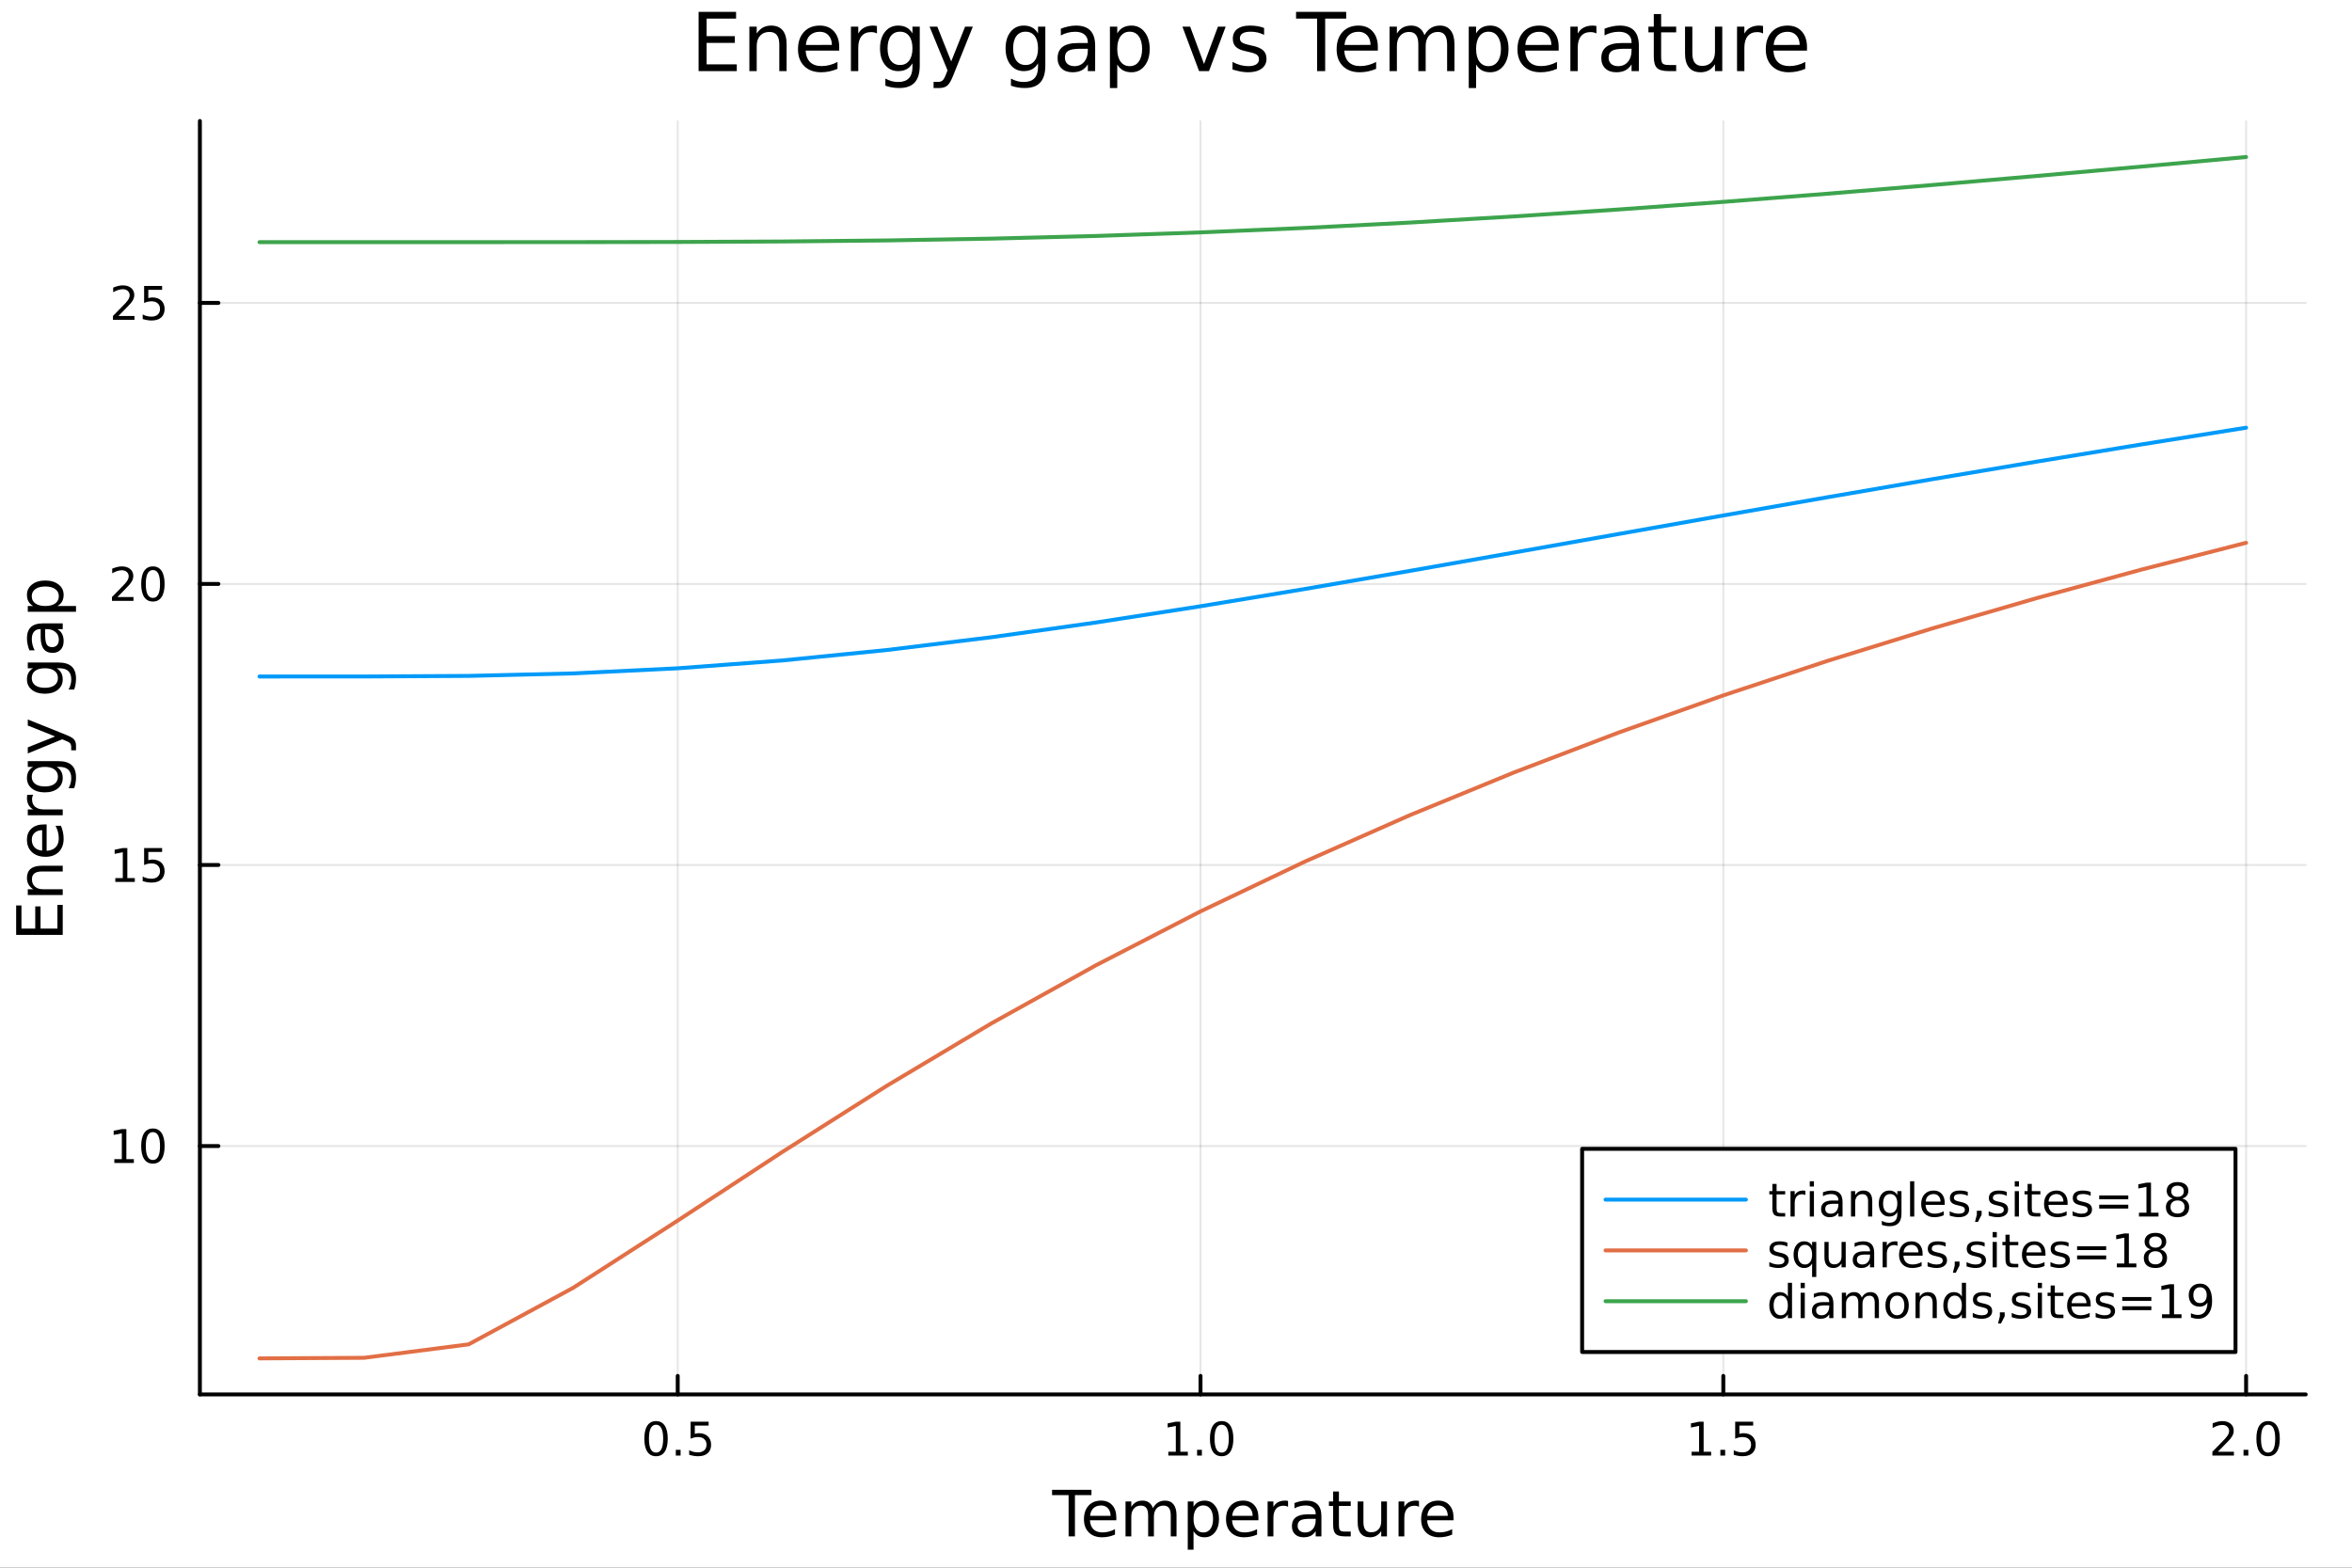 <svg xmlns="http://www.w3.org/2000/svg" xmlns:xlink="http://www.w3.org/1999/xlink" width="600" height="400" viewBox="0 0 2400 1600">
<rect x="0" y="0" width="2400" height="1600" fill="#333333" stroke="none"/>
<defs>
  <clipPath id="clip060">
    <rect x="0" y="0" width="2400" height="1600"></rect>
  </clipPath>
</defs>
<path clip-path="url(#clip060)" d="M0 1600 L2400 1600 L2400 8.88178e-14 L0 8.88178e-14  Z" fill="#ffffff" fill-rule="evenodd" fill-opacity="1"></path>
<defs>
  <clipPath id="clip061">
    <rect x="480" y="0" width="1681" height="1600"></rect>
  </clipPath>
</defs>
<path clip-path="url(#clip060)" d="M203.964 1423.18 L2352.76 1423.18 L2352.76 123.472 L203.964 123.472  Z" fill="#ffffff" fill-rule="evenodd" fill-opacity="1"></path>
<defs>
  <clipPath id="clip062">
    <rect x="203" y="123" width="2150" height="1301"></rect>
  </clipPath>
</defs>
<polyline clip-path="url(#clip062)" style="stroke:#000000; stroke-linecap:round; stroke-linejoin:round; stroke-width:2; stroke-opacity:0.1; fill:none" points="691.55,1423.18 691.55,123.472 "></polyline>
<polyline clip-path="url(#clip062)" style="stroke:#000000; stroke-linecap:round; stroke-linejoin:round; stroke-width:2; stroke-opacity:0.1; fill:none" points="1225.01,1423.18 1225.01,123.472 "></polyline>
<polyline clip-path="url(#clip062)" style="stroke:#000000; stroke-linecap:round; stroke-linejoin:round; stroke-width:2; stroke-opacity:0.1; fill:none" points="1758.48,1423.18 1758.48,123.472 "></polyline>
<polyline clip-path="url(#clip062)" style="stroke:#000000; stroke-linecap:round; stroke-linejoin:round; stroke-width:2; stroke-opacity:0.1; fill:none" points="2291.94,1423.18 2291.94,123.472 "></polyline>
<polyline clip-path="url(#clip062)" style="stroke:#000000; stroke-linecap:round; stroke-linejoin:round; stroke-width:2; stroke-opacity:0.1; fill:none" points="203.964,1169.67 2352.76,1169.67 "></polyline>
<polyline clip-path="url(#clip062)" style="stroke:#000000; stroke-linecap:round; stroke-linejoin:round; stroke-width:2; stroke-opacity:0.1; fill:none" points="203.964,882.823 2352.76,882.823 "></polyline>
<polyline clip-path="url(#clip062)" style="stroke:#000000; stroke-linecap:round; stroke-linejoin:round; stroke-width:2; stroke-opacity:0.1; fill:none" points="203.964,595.98 2352.76,595.98 "></polyline>
<polyline clip-path="url(#clip062)" style="stroke:#000000; stroke-linecap:round; stroke-linejoin:round; stroke-width:2; stroke-opacity:0.1; fill:none" points="203.964,309.138 2352.76,309.138 "></polyline>
<polyline clip-path="url(#clip060)" style="stroke:#000000; stroke-linecap:round; stroke-linejoin:round; stroke-width:4; stroke-opacity:1; fill:none" points="203.964,1423.18 2352.76,1423.18 "></polyline>
<polyline clip-path="url(#clip060)" style="stroke:#000000; stroke-linecap:round; stroke-linejoin:round; stroke-width:4; stroke-opacity:1; fill:none" points="691.55,1423.18 691.55,1404.28 "></polyline>
<polyline clip-path="url(#clip060)" style="stroke:#000000; stroke-linecap:round; stroke-linejoin:round; stroke-width:4; stroke-opacity:1; fill:none" points="1225.01,1423.18 1225.01,1404.28 "></polyline>
<polyline clip-path="url(#clip060)" style="stroke:#000000; stroke-linecap:round; stroke-linejoin:round; stroke-width:4; stroke-opacity:1; fill:none" points="1758.48,1423.18 1758.48,1404.28 "></polyline>
<polyline clip-path="url(#clip060)" style="stroke:#000000; stroke-linecap:round; stroke-linejoin:round; stroke-width:4; stroke-opacity:1; fill:none" points="2291.94,1423.18 2291.94,1404.28 "></polyline>
<path clip-path="url(#clip060)" d="M669.432 1454.1 Q665.82 1454.1 663.992 1457.66 Q662.186 1461.2 662.186 1468.33 Q662.186 1475.44 663.992 1479.01 Q665.82 1482.55 669.432 1482.55 Q673.066 1482.55 674.871 1479.01 Q676.7 1475.44 676.7 1468.33 Q676.7 1461.2 674.871 1457.66 Q673.066 1454.1 669.432 1454.1 M669.432 1450.39 Q675.242 1450.39 678.297 1455 Q681.376 1459.58 681.376 1468.33 Q681.376 1477.06 678.297 1481.67 Q675.242 1486.25 669.432 1486.25 Q663.621 1486.25 660.543 1481.67 Q657.487 1477.06 657.487 1468.33 Q657.487 1459.58 660.543 1455 Q663.621 1450.39 669.432 1450.39 Z" fill="#000000" fill-rule="nonzero" fill-opacity="1"></path><path clip-path="url(#clip060)" d="M689.594 1479.7 L694.478 1479.7 L694.478 1485.58 L689.594 1485.58 L689.594 1479.7 Z" fill="#000000" fill-rule="nonzero" fill-opacity="1"></path><path clip-path="url(#clip060)" d="M704.709 1451.02 L723.066 1451.02 L723.066 1454.96 L708.992 1454.96 L708.992 1463.43 Q710.01 1463.08 711.029 1462.92 Q712.047 1462.73 713.066 1462.73 Q718.853 1462.73 722.232 1465.9 Q725.612 1469.08 725.612 1474.49 Q725.612 1480.07 722.14 1483.17 Q718.667 1486.25 712.348 1486.25 Q710.172 1486.25 707.904 1485.88 Q705.658 1485.51 703.251 1484.77 L703.251 1480.07 Q705.334 1481.2 707.556 1481.76 Q709.779 1482.32 712.255 1482.32 Q716.26 1482.32 718.598 1480.21 Q720.936 1478.1 720.936 1474.49 Q720.936 1470.88 718.598 1468.77 Q716.26 1466.67 712.255 1466.67 Q710.38 1466.67 708.505 1467.08 Q706.654 1467.5 704.709 1468.38 L704.709 1451.02 Z" fill="#000000" fill-rule="nonzero" fill-opacity="1"></path><path clip-path="url(#clip060)" d="M1192.17 1481.64 L1199.81 1481.64 L1199.81 1455.28 L1191.5 1456.95 L1191.5 1452.69 L1199.76 1451.02 L1204.43 1451.02 L1204.43 1481.64 L1212.07 1481.64 L1212.07 1485.58 L1192.17 1485.58 L1192.17 1481.64 Z" fill="#000000" fill-rule="nonzero" fill-opacity="1"></path><path clip-path="url(#clip060)" d="M1221.52 1479.7 L1226.4 1479.7 L1226.4 1485.58 L1221.52 1485.58 L1221.52 1479.7 Z" fill="#000000" fill-rule="nonzero" fill-opacity="1"></path><path clip-path="url(#clip060)" d="M1246.59 1454.1 Q1242.98 1454.1 1241.15 1457.66 Q1239.34 1461.2 1239.34 1468.33 Q1239.34 1475.44 1241.15 1479.01 Q1242.98 1482.55 1246.59 1482.55 Q1250.22 1482.55 1252.03 1479.01 Q1253.86 1475.44 1253.86 1468.33 Q1253.86 1461.2 1252.03 1457.66 Q1250.22 1454.1 1246.59 1454.1 M1246.59 1450.39 Q1252.4 1450.39 1255.45 1455 Q1258.53 1459.58 1258.53 1468.33 Q1258.53 1477.06 1255.45 1481.67 Q1252.4 1486.25 1246.59 1486.25 Q1240.78 1486.25 1237.7 1481.67 Q1234.64 1477.06 1234.64 1468.33 Q1234.64 1459.58 1237.7 1455 Q1240.78 1450.39 1246.59 1450.39 Z" fill="#000000" fill-rule="nonzero" fill-opacity="1"></path><path clip-path="url(#clip060)" d="M1726.13 1481.64 L1733.77 1481.64 L1733.77 1455.28 L1725.46 1456.95 L1725.46 1452.69 L1733.72 1451.02 L1738.4 1451.02 L1738.4 1481.64 L1746.04 1481.64 L1746.04 1485.58 L1726.13 1485.58 L1726.13 1481.64 Z" fill="#000000" fill-rule="nonzero" fill-opacity="1"></path><path clip-path="url(#clip060)" d="M1755.48 1479.7 L1760.36 1479.7 L1760.36 1485.58 L1755.48 1485.58 L1755.48 1479.7 Z" fill="#000000" fill-rule="nonzero" fill-opacity="1"></path><path clip-path="url(#clip060)" d="M1770.6 1451.02 L1788.95 1451.02 L1788.95 1454.96 L1774.88 1454.96 L1774.88 1463.43 Q1775.9 1463.08 1776.91 1462.92 Q1777.93 1462.73 1778.95 1462.73 Q1784.74 1462.73 1788.12 1465.9 Q1791.5 1469.08 1791.5 1474.49 Q1791.5 1480.07 1788.03 1483.17 Q1784.55 1486.25 1778.23 1486.25 Q1776.06 1486.25 1773.79 1485.88 Q1771.54 1485.51 1769.14 1484.77 L1769.14 1480.07 Q1771.22 1481.2 1773.44 1481.76 Q1775.66 1482.32 1778.14 1482.32 Q1782.15 1482.32 1784.48 1480.21 Q1786.82 1478.1 1786.82 1474.49 Q1786.82 1470.88 1784.48 1468.77 Q1782.15 1466.67 1778.14 1466.67 Q1776.27 1466.67 1774.39 1467.08 Q1772.54 1467.5 1770.6 1468.38 L1770.6 1451.02 Z" fill="#000000" fill-rule="nonzero" fill-opacity="1"></path><path clip-path="url(#clip060)" d="M2263.18 1481.64 L2279.5 1481.64 L2279.5 1485.58 L2257.55 1485.58 L2257.55 1481.64 Q2260.22 1478.89 2264.8 1474.26 Q2269.41 1469.61 2270.59 1468.27 Q2272.83 1465.74 2273.71 1464.01 Q2274.61 1462.25 2274.61 1460.56 Q2274.61 1457.8 2272.67 1456.07 Q2270.75 1454.33 2267.65 1454.33 Q2265.45 1454.33 2262.99 1455.09 Q2260.56 1455.86 2257.79 1457.41 L2257.79 1452.69 Q2260.61 1451.55 2263.06 1450.97 Q2265.52 1450.39 2267.55 1450.39 Q2272.92 1450.39 2276.12 1453.08 Q2279.31 1455.77 2279.31 1460.26 Q2279.31 1462.39 2278.5 1464.31 Q2277.72 1466.2 2275.61 1468.8 Q2275.03 1469.47 2271.93 1472.69 Q2268.83 1475.88 2263.18 1481.64 Z" fill="#000000" fill-rule="nonzero" fill-opacity="1"></path><path clip-path="url(#clip060)" d="M2289.31 1479.7 L2294.2 1479.7 L2294.2 1485.58 L2289.31 1485.58 L2289.31 1479.7 Z" fill="#000000" fill-rule="nonzero" fill-opacity="1"></path><path clip-path="url(#clip060)" d="M2314.38 1454.1 Q2310.77 1454.1 2308.94 1457.66 Q2307.14 1461.2 2307.14 1468.33 Q2307.14 1475.44 2308.94 1479.01 Q2310.77 1482.55 2314.38 1482.55 Q2318.02 1482.55 2319.82 1479.01 Q2321.65 1475.44 2321.65 1468.33 Q2321.65 1461.2 2319.82 1457.66 Q2318.02 1454.1 2314.38 1454.1 M2314.38 1450.39 Q2320.19 1450.39 2323.25 1455 Q2326.33 1459.58 2326.33 1468.33 Q2326.33 1477.06 2323.25 1481.67 Q2320.19 1486.25 2314.38 1486.25 Q2308.57 1486.25 2305.49 1481.67 Q2302.44 1477.06 2302.44 1468.33 Q2302.44 1459.58 2305.49 1455 Q2308.57 1450.39 2314.38 1450.39 Z" fill="#000000" fill-rule="nonzero" fill-opacity="1"></path><path clip-path="url(#clip060)" d="M1073.54 1520.52 L1113.74 1520.52 L1113.74 1525.93 L1096.87 1525.93 L1096.87 1568.04 L1090.41 1568.04 L1090.41 1525.93 L1073.54 1525.93 L1073.54 1520.52 Z" fill="#000000" fill-rule="nonzero" fill-opacity="1"></path><path clip-path="url(#clip060)" d="M1139.11 1548.76 L1139.11 1551.62 L1112.18 1551.62 Q1112.56 1557.67 1115.81 1560.85 Q1119.09 1564 1124.91 1564 Q1128.29 1564 1131.44 1563.17 Q1134.62 1562.35 1137.74 1560.69 L1137.74 1566.23 Q1134.59 1567.57 1131.28 1568.27 Q1127.97 1568.97 1124.56 1568.97 Q1116.03 1568.97 1111.04 1564 Q1106.07 1559.04 1106.07 1550.57 Q1106.07 1541.82 1110.78 1536.69 Q1115.52 1531.54 1123.55 1531.54 Q1130.74 1531.54 1134.91 1536.18 Q1139.11 1540.8 1139.11 1548.76 M1133.25 1547.04 Q1133.19 1542.23 1130.55 1539.37 Q1127.94 1536.5 1123.61 1536.5 Q1118.71 1536.5 1115.75 1539.27 Q1112.82 1542.04 1112.37 1547.07 L1133.25 1547.04 Z" fill="#000000" fill-rule="nonzero" fill-opacity="1"></path><path clip-path="url(#clip060)" d="M1176.48 1539.24 Q1178.67 1535.29 1181.73 1533.41 Q1184.78 1531.54 1188.92 1531.54 Q1194.49 1531.54 1197.52 1535.45 Q1200.54 1539.33 1200.54 1546.53 L1200.54 1568.04 L1194.65 1568.04 L1194.65 1546.72 Q1194.65 1541.59 1192.84 1539.11 Q1191.02 1536.63 1187.3 1536.63 Q1182.75 1536.63 1180.11 1539.65 Q1177.46 1542.68 1177.46 1547.9 L1177.46 1568.04 L1171.58 1568.04 L1171.58 1546.72 Q1171.58 1541.56 1169.76 1539.11 Q1167.95 1536.63 1164.16 1536.63 Q1159.67 1536.63 1157.03 1539.68 Q1154.39 1542.71 1154.39 1547.9 L1154.39 1568.04 L1148.5 1568.04 L1148.5 1532.4 L1154.39 1532.4 L1154.39 1537.93 Q1156.39 1534.66 1159.19 1533.1 Q1161.99 1531.54 1165.85 1531.54 Q1169.73 1531.54 1172.43 1533.51 Q1175.17 1535.48 1176.48 1539.24 Z" fill="#000000" fill-rule="nonzero" fill-opacity="1"></path><path clip-path="url(#clip060)" d="M1217.89 1562.7 L1217.89 1581.6 L1212 1581.6 L1212 1532.4 L1217.89 1532.4 L1217.89 1537.81 Q1219.73 1534.62 1222.53 1533.1 Q1225.37 1531.54 1229.28 1531.54 Q1235.77 1531.54 1239.82 1536.69 Q1243.89 1541.85 1243.89 1550.25 Q1243.89 1558.65 1239.82 1563.81 Q1235.77 1568.97 1229.28 1568.97 Q1225.37 1568.97 1222.53 1567.44 Q1219.73 1565.88 1217.89 1562.7 M1237.81 1550.25 Q1237.81 1543.79 1235.14 1540.13 Q1232.49 1536.44 1227.85 1536.44 Q1223.2 1536.44 1220.53 1540.13 Q1217.89 1543.79 1217.89 1550.25 Q1217.89 1556.71 1220.53 1560.4 Q1223.2 1564.07 1227.85 1564.07 Q1232.49 1564.07 1235.14 1560.4 Q1237.81 1556.71 1237.81 1550.25 Z" fill="#000000" fill-rule="nonzero" fill-opacity="1"></path><path clip-path="url(#clip060)" d="M1284.09 1548.76 L1284.09 1551.62 L1257.16 1551.62 Q1257.54 1557.67 1260.79 1560.85 Q1264.07 1564 1269.89 1564 Q1273.27 1564 1276.42 1563.17 Q1279.6 1562.35 1282.72 1560.69 L1282.72 1566.23 Q1279.57 1567.57 1276.26 1568.27 Q1272.95 1568.97 1269.54 1568.97 Q1261.01 1568.97 1256.02 1564 Q1251.05 1559.04 1251.05 1550.57 Q1251.05 1541.82 1255.76 1536.69 Q1260.5 1531.54 1268.52 1531.54 Q1275.72 1531.54 1279.89 1536.18 Q1284.09 1540.8 1284.09 1548.76 M1278.23 1547.04 Q1278.17 1542.23 1275.53 1539.37 Q1272.92 1536.5 1268.59 1536.5 Q1263.69 1536.5 1260.73 1539.27 Q1257.8 1542.04 1257.35 1547.07 L1278.23 1547.04 Z" fill="#000000" fill-rule="nonzero" fill-opacity="1"></path><path clip-path="url(#clip060)" d="M1314.36 1537.87 Q1313.37 1537.3 1312.19 1537.04 Q1311.05 1536.76 1309.65 1536.76 Q1304.68 1536.76 1302.01 1540 Q1299.37 1543.22 1299.37 1549.27 L1299.37 1568.04 L1293.48 1568.04 L1293.48 1532.4 L1299.37 1532.4 L1299.37 1537.93 Q1301.21 1534.69 1304.17 1533.13 Q1307.13 1531.54 1311.37 1531.54 Q1311.97 1531.54 1312.7 1531.63 Q1313.43 1531.7 1314.33 1531.85 L1314.36 1537.87 Z" fill="#000000" fill-rule="nonzero" fill-opacity="1"></path><path clip-path="url(#clip060)" d="M1336.7 1550.12 Q1329.6 1550.12 1326.87 1551.75 Q1324.13 1553.37 1324.13 1557.29 Q1324.13 1560.4 1326.17 1562.25 Q1328.24 1564.07 1331.77 1564.07 Q1336.64 1564.07 1339.57 1560.63 Q1342.53 1557.16 1342.53 1551.43 L1342.53 1550.12 L1336.7 1550.12 M1348.38 1547.71 L1348.38 1568.04 L1342.53 1568.04 L1342.53 1562.63 Q1340.52 1565.88 1337.53 1567.44 Q1334.54 1568.97 1330.21 1568.97 Q1324.73 1568.97 1321.49 1565.91 Q1318.27 1562.82 1318.27 1557.67 Q1318.27 1551.65 1322.28 1548.6 Q1326.33 1545.54 1334.31 1545.54 L1342.53 1545.54 L1342.53 1544.97 Q1342.53 1540.93 1339.85 1538.73 Q1337.21 1536.5 1332.4 1536.5 Q1329.35 1536.5 1326.45 1537.23 Q1323.56 1537.97 1320.88 1539.43 L1320.88 1534.02 Q1324.1 1532.78 1327.12 1532.17 Q1330.14 1531.54 1333.01 1531.54 Q1340.74 1531.54 1344.56 1535.55 Q1348.38 1539.56 1348.38 1547.71 Z" fill="#000000" fill-rule="nonzero" fill-opacity="1"></path><path clip-path="url(#clip060)" d="M1366.24 1522.27 L1366.24 1532.4 L1378.3 1532.4 L1378.3 1536.95 L1366.24 1536.95 L1366.24 1556.3 Q1366.24 1560.66 1367.42 1561.9 Q1368.63 1563.14 1372.29 1563.14 L1378.3 1563.14 L1378.3 1568.04 L1372.29 1568.04 Q1365.51 1568.04 1362.93 1565.53 Q1360.35 1562.98 1360.35 1556.3 L1360.35 1536.95 L1356.05 1536.95 L1356.05 1532.4 L1360.35 1532.4 L1360.35 1522.27 L1366.24 1522.27 Z" fill="#000000" fill-rule="nonzero" fill-opacity="1"></path><path clip-path="url(#clip060)" d="M1385.4 1553.98 L1385.4 1532.4 L1391.26 1532.4 L1391.26 1553.75 Q1391.26 1558.81 1393.23 1561.36 Q1395.2 1563.87 1399.15 1563.87 Q1403.89 1563.87 1406.63 1560.85 Q1409.4 1557.83 1409.4 1552.61 L1409.4 1532.4 L1415.25 1532.4 L1415.25 1568.04 L1409.4 1568.04 L1409.4 1562.57 Q1407.27 1565.82 1404.43 1567.41 Q1401.63 1568.97 1397.91 1568.97 Q1391.76 1568.97 1388.58 1565.15 Q1385.4 1561.33 1385.4 1553.98 M1400.14 1531.54 L1400.14 1531.54 Z" fill="#000000" fill-rule="nonzero" fill-opacity="1"></path><path clip-path="url(#clip060)" d="M1447.97 1537.87 Q1446.99 1537.3 1445.81 1537.04 Q1444.66 1536.76 1443.26 1536.76 Q1438.3 1536.76 1435.62 1540 Q1432.98 1543.22 1432.98 1549.27 L1432.98 1568.04 L1427.09 1568.04 L1427.09 1532.4 L1432.98 1532.4 L1432.98 1537.93 Q1434.83 1534.69 1437.79 1533.13 Q1440.75 1531.54 1444.98 1531.54 Q1445.59 1531.54 1446.32 1531.63 Q1447.05 1531.7 1447.94 1531.85 L1447.97 1537.87 Z" fill="#000000" fill-rule="nonzero" fill-opacity="1"></path><path clip-path="url(#clip060)" d="M1483.18 1548.76 L1483.18 1551.62 L1456.25 1551.62 Q1456.63 1557.67 1459.88 1560.85 Q1463.16 1564 1468.98 1564 Q1472.35 1564 1475.51 1563.17 Q1478.69 1562.35 1481.81 1560.69 L1481.81 1566.23 Q1478.66 1567.57 1475.35 1568.27 Q1472.04 1568.97 1468.63 1568.97 Q1460.1 1568.97 1455.1 1564 Q1450.14 1559.04 1450.14 1550.57 Q1450.14 1541.82 1454.85 1536.69 Q1459.59 1531.54 1467.61 1531.54 Q1474.81 1531.54 1478.97 1536.18 Q1483.18 1540.8 1483.18 1548.76 M1477.32 1547.04 Q1477.26 1542.23 1474.61 1539.37 Q1472 1536.5 1467.68 1536.5 Q1462.77 1536.5 1459.81 1539.27 Q1456.89 1542.04 1456.44 1547.07 L1477.32 1547.04 Z" fill="#000000" fill-rule="nonzero" fill-opacity="1"></path><polyline clip-path="url(#clip060)" style="stroke:#000000; stroke-linecap:round; stroke-linejoin:round; stroke-width:4; stroke-opacity:1; fill:none" points="203.964,1423.18 203.964,123.472 "></polyline>
<polyline clip-path="url(#clip060)" style="stroke:#000000; stroke-linecap:round; stroke-linejoin:round; stroke-width:4; stroke-opacity:1; fill:none" points="203.964,1169.67 222.861,1169.67 "></polyline>
<polyline clip-path="url(#clip060)" style="stroke:#000000; stroke-linecap:round; stroke-linejoin:round; stroke-width:4; stroke-opacity:1; fill:none" points="203.964,882.823 222.861,882.823 "></polyline>
<polyline clip-path="url(#clip060)" style="stroke:#000000; stroke-linecap:round; stroke-linejoin:round; stroke-width:4; stroke-opacity:1; fill:none" points="203.964,595.98 222.861,595.98 "></polyline>
<polyline clip-path="url(#clip060)" style="stroke:#000000; stroke-linecap:round; stroke-linejoin:round; stroke-width:4; stroke-opacity:1; fill:none" points="203.964,309.138 222.861,309.138 "></polyline>
<path clip-path="url(#clip060)" d="M116.668 1183.01 L124.306 1183.01 L124.306 1156.65 L115.996 1158.31 L115.996 1154.05 L124.26 1152.39 L128.936 1152.39 L128.936 1183.01 L136.575 1183.01 L136.575 1186.95 L116.668 1186.95 L116.668 1183.01 Z" fill="#000000" fill-rule="nonzero" fill-opacity="1"></path><path clip-path="url(#clip060)" d="M156.019 1155.46 Q152.408 1155.46 150.579 1159.03 Q148.774 1162.57 148.774 1169.7 Q148.774 1176.81 150.579 1180.37 Q152.408 1183.91 156.019 1183.91 Q159.653 1183.91 161.459 1180.37 Q163.288 1176.81 163.288 1169.7 Q163.288 1162.57 161.459 1159.03 Q159.653 1155.46 156.019 1155.46 M156.019 1151.76 Q161.829 1151.76 164.885 1156.37 Q167.964 1160.95 167.964 1169.7 Q167.964 1178.43 164.885 1183.03 Q161.829 1187.62 156.019 1187.62 Q150.209 1187.62 147.13 1183.03 Q144.075 1178.43 144.075 1169.7 Q144.075 1160.95 147.13 1156.37 Q150.209 1151.76 156.019 1151.76 Z" fill="#000000" fill-rule="nonzero" fill-opacity="1"></path><path clip-path="url(#clip060)" d="M117.663 896.168 L125.302 896.168 L125.302 869.802 L116.992 871.469 L116.992 867.21 L125.255 865.543 L129.931 865.543 L129.931 896.168 L137.57 896.168 L137.57 900.103 L117.663 900.103 L117.663 896.168 Z" fill="#000000" fill-rule="nonzero" fill-opacity="1"></path><path clip-path="url(#clip060)" d="M147.061 865.543 L165.417 865.543 L165.417 869.478 L151.343 869.478 L151.343 877.95 Q152.362 877.603 153.38 877.441 Q154.399 877.256 155.417 877.256 Q161.204 877.256 164.584 880.427 Q167.964 883.599 167.964 889.015 Q167.964 894.594 164.491 897.696 Q161.019 900.774 154.7 900.774 Q152.524 900.774 150.255 900.404 Q148.01 900.034 145.603 899.293 L145.603 894.594 Q147.686 895.728 149.908 896.284 Q152.13 896.839 154.607 896.839 Q158.612 896.839 160.95 894.733 Q163.288 892.626 163.288 889.015 Q163.288 885.404 160.95 883.298 Q158.612 881.191 154.607 881.191 Q152.732 881.191 150.857 881.608 Q149.005 882.025 147.061 882.904 L147.061 865.543 Z" fill="#000000" fill-rule="nonzero" fill-opacity="1"></path><path clip-path="url(#clip060)" d="M119.885 609.325 L136.204 609.325 L136.204 613.26 L114.26 613.26 L114.26 609.325 Q116.922 606.571 121.505 601.941 Q126.112 597.288 127.292 595.946 Q129.538 593.422 130.417 591.686 Q131.32 589.927 131.32 588.237 Q131.32 585.483 129.376 583.747 Q127.455 582.011 124.353 582.011 Q122.154 582.011 119.7 582.774 Q117.269 583.538 114.492 585.089 L114.492 580.367 Q117.316 579.233 119.769 578.654 Q122.223 578.075 124.26 578.075 Q129.63 578.075 132.825 580.761 Q136.019 583.446 136.019 587.936 Q136.019 590.066 135.209 591.987 Q134.422 593.885 132.316 596.478 Q131.737 597.149 128.635 600.367 Q125.533 603.561 119.885 609.325 Z" fill="#000000" fill-rule="nonzero" fill-opacity="1"></path><path clip-path="url(#clip060)" d="M156.019 581.779 Q152.408 581.779 150.579 585.344 Q148.774 588.885 148.774 596.015 Q148.774 603.122 150.579 606.686 Q152.408 610.228 156.019 610.228 Q159.653 610.228 161.459 606.686 Q163.288 603.122 163.288 596.015 Q163.288 588.885 161.459 585.344 Q159.653 581.779 156.019 581.779 M156.019 578.075 Q161.829 578.075 164.885 582.682 Q167.964 587.265 167.964 596.015 Q167.964 604.742 164.885 609.348 Q161.829 613.932 156.019 613.932 Q150.209 613.932 147.13 609.348 Q144.075 604.742 144.075 596.015 Q144.075 587.265 147.13 582.682 Q150.209 578.075 156.019 578.075 Z" fill="#000000" fill-rule="nonzero" fill-opacity="1"></path><path clip-path="url(#clip060)" d="M120.88 322.482 L137.2 322.482 L137.2 326.418 L115.256 326.418 L115.256 322.482 Q117.918 319.728 122.501 315.098 Q127.107 310.445 128.288 309.103 Q130.533 306.58 131.413 304.844 Q132.316 303.084 132.316 301.395 Q132.316 298.64 130.371 296.904 Q128.45 295.168 125.348 295.168 Q123.149 295.168 120.695 295.932 Q118.265 296.695 115.487 298.246 L115.487 293.524 Q118.311 292.39 120.765 291.811 Q123.218 291.233 125.255 291.233 Q130.626 291.233 133.82 293.918 Q137.015 296.603 137.015 301.094 Q137.015 303.223 136.204 305.145 Q135.417 307.043 133.311 309.635 Q132.732 310.307 129.63 313.524 Q126.529 316.719 120.88 322.482 Z" fill="#000000" fill-rule="nonzero" fill-opacity="1"></path><path clip-path="url(#clip060)" d="M147.061 291.858 L165.417 291.858 L165.417 295.793 L151.343 295.793 L151.343 304.265 Q152.362 303.918 153.38 303.756 Q154.399 303.57 155.417 303.57 Q161.204 303.57 164.584 306.742 Q167.964 309.913 167.964 315.33 Q167.964 320.908 164.491 324.01 Q161.019 327.089 154.7 327.089 Q152.524 327.089 150.255 326.718 Q148.01 326.348 145.603 325.607 L145.603 320.908 Q147.686 322.043 149.908 322.598 Q152.13 323.154 154.607 323.154 Q158.612 323.154 160.95 321.047 Q163.288 318.941 163.288 315.33 Q163.288 311.719 160.95 309.612 Q158.612 307.506 154.607 307.506 Q152.732 307.506 150.857 307.922 Q149.005 308.339 147.061 309.219 L147.061 291.858 Z" fill="#000000" fill-rule="nonzero" fill-opacity="1"></path><path clip-path="url(#clip060)" d="M16.484 954.16 L16.484 924.114 L21.895 924.114 L21.895 947.73 L35.963 947.73 L35.963 925.1 L41.374 925.1 L41.374 947.73 L58.593 947.73 L58.593 923.541 L64.004 923.541 L64.004 954.16 L16.484 954.16 Z" fill="#000000" fill-rule="nonzero" fill-opacity="1"></path><path clip-path="url(#clip060)" d="M42.488 883.596 L64.004 883.596 L64.004 889.452 L42.679 889.452 Q37.618 889.452 35.104 891.426 Q32.589 893.399 32.589 897.346 Q32.589 902.088 35.613 904.826 Q38.637 907.563 43.857 907.563 L64.004 907.563 L64.004 913.451 L28.356 913.451 L28.356 907.563 L33.894 907.563 Q30.68 905.462 29.088 902.629 Q27.497 899.765 27.497 896.041 Q27.497 889.898 31.316 886.747 Q35.104 883.596 42.488 883.596 Z" fill="#000000" fill-rule="nonzero" fill-opacity="1"></path><path clip-path="url(#clip060)" d="M44.716 841.423 L47.581 841.423 L47.581 868.35 Q53.628 867.968 56.811 864.722 Q59.962 861.443 59.962 855.619 Q59.962 852.245 59.134 849.094 Q58.307 845.911 56.652 842.792 L62.19 842.792 Q63.527 845.943 64.227 849.253 Q64.927 852.563 64.927 855.969 Q64.927 864.499 59.962 869.496 Q54.997 874.461 46.53 874.461 Q37.777 874.461 32.653 869.751 Q27.497 865.008 27.497 856.987 Q27.497 849.794 32.144 845.624 Q36.759 841.423 44.716 841.423 M42.997 847.28 Q38.191 847.343 35.327 849.985 Q32.462 852.595 32.462 856.924 Q32.462 861.825 35.231 864.785 Q38 867.713 43.029 868.159 L42.997 847.28 Z" fill="#000000" fill-rule="nonzero" fill-opacity="1"></path><path clip-path="url(#clip060)" d="M33.831 811.154 Q33.258 812.141 33.003 813.319 Q32.717 814.464 32.717 815.865 Q32.717 820.83 35.963 823.504 Q39.178 826.145 45.225 826.145 L64.004 826.145 L64.004 832.034 L28.356 832.034 L28.356 826.145 L33.894 826.145 Q30.648 824.299 29.088 821.339 Q27.497 818.379 27.497 814.146 Q27.497 813.541 27.592 812.809 Q27.656 812.077 27.815 811.186 L33.831 811.154 Z" fill="#000000" fill-rule="nonzero" fill-opacity="1"></path><path clip-path="url(#clip060)" d="M45.766 782.699 Q39.401 782.699 35.9 785.341 Q32.398 787.951 32.398 792.694 Q32.398 797.404 35.9 800.046 Q39.401 802.656 45.766 802.656 Q52.1 802.656 55.601 800.046 Q59.103 797.404 59.103 792.694 Q59.103 787.951 55.601 785.341 Q52.1 782.699 45.766 782.699 M59.58 776.843 Q68.683 776.843 73.107 780.885 Q77.563 784.927 77.563 793.267 Q77.563 796.354 77.086 799.091 Q76.64 801.828 75.685 804.407 L69.988 804.407 Q71.388 801.828 72.057 799.314 Q72.725 796.8 72.725 794.19 Q72.725 788.429 69.701 785.564 Q66.71 782.699 60.63 782.699 L57.734 782.699 Q60.885 784.514 62.445 787.346 Q64.004 790.179 64.004 794.126 Q64.004 800.683 59.007 804.693 Q54.01 808.703 45.766 808.703 Q37.491 808.703 32.494 804.693 Q27.497 800.683 27.497 794.126 Q27.497 790.179 29.056 787.346 Q30.616 784.514 33.767 782.699 L28.356 782.699 L28.356 776.843 L59.58 776.843 Z" fill="#000000" fill-rule="nonzero" fill-opacity="1"></path><path clip-path="url(#clip060)" d="M67.314 749.948 Q73.68 752.431 75.622 754.786 Q77.563 757.141 77.563 761.088 L77.563 765.767 L72.662 765.767 L72.662 762.329 Q72.662 759.91 71.516 758.573 Q70.37 757.237 66.105 755.613 L63.431 754.563 L28.356 768.981 L28.356 762.775 L56.238 751.635 L28.356 740.495 L28.356 734.288 L67.314 749.948 Z" fill="#000000" fill-rule="nonzero" fill-opacity="1"></path><path clip-path="url(#clip060)" d="M45.766 682.026 Q39.401 682.026 35.9 684.668 Q32.398 687.278 32.398 692.02 Q32.398 696.731 35.9 699.372 Q39.401 701.982 45.766 701.982 Q52.1 701.982 55.601 699.372 Q59.103 696.731 59.103 692.02 Q59.103 687.278 55.601 684.668 Q52.1 682.026 45.766 682.026 M59.58 676.169 Q68.683 676.169 73.107 680.212 Q77.563 684.254 77.563 692.593 Q77.563 695.68 77.086 698.418 Q76.64 701.155 75.685 703.733 L69.988 703.733 Q71.388 701.155 72.057 698.64 Q72.725 696.126 72.725 693.516 Q72.725 687.755 69.701 684.89 Q66.71 682.026 60.63 682.026 L57.734 682.026 Q60.885 683.84 62.445 686.673 Q64.004 689.506 64.004 693.452 Q64.004 700.009 59.007 704.019 Q54.01 708.03 45.766 708.03 Q37.491 708.03 32.494 704.019 Q27.497 700.009 27.497 693.452 Q27.497 689.506 29.056 686.673 Q30.616 683.84 33.767 682.026 L28.356 682.026 L28.356 676.169 L59.58 676.169 Z" fill="#000000" fill-rule="nonzero" fill-opacity="1"></path><path clip-path="url(#clip060)" d="M46.085 647.906 Q46.085 655.003 47.708 657.741 Q49.331 660.478 53.246 660.478 Q56.365 660.478 58.211 658.441 Q60.026 656.372 60.026 652.839 Q60.026 647.969 56.588 645.041 Q53.119 642.081 47.39 642.081 L46.085 642.081 L46.085 647.906 M43.666 636.225 L64.004 636.225 L64.004 642.081 L58.593 642.081 Q61.84 644.086 63.399 647.078 Q64.927 650.07 64.927 654.399 Q64.927 659.873 61.872 663.12 Q58.784 666.334 53.628 666.334 Q47.612 666.334 44.557 662.324 Q41.501 658.282 41.501 650.293 L41.501 642.081 L40.928 642.081 Q36.886 642.081 34.69 644.755 Q32.462 647.396 32.462 652.203 Q32.462 655.258 33.194 658.154 Q33.926 661.051 35.39 663.724 L29.98 663.724 Q28.738 660.51 28.133 657.486 Q27.497 654.462 27.497 651.598 Q27.497 643.863 31.507 640.044 Q35.518 636.225 43.666 636.225 Z" fill="#000000" fill-rule="nonzero" fill-opacity="1"></path><path clip-path="url(#clip060)" d="M58.657 618.496 L77.563 618.496 L77.563 624.384 L28.356 624.384 L28.356 618.496 L33.767 618.496 Q30.584 616.65 29.056 613.849 Q27.497 611.016 27.497 607.101 Q27.497 600.608 32.653 596.566 Q37.809 592.492 46.212 592.492 Q54.615 592.492 59.771 596.566 Q64.927 600.608 64.927 607.101 Q64.927 611.016 63.399 613.849 Q61.84 616.65 58.657 618.496 M46.212 598.571 Q39.751 598.571 36.09 601.245 Q32.398 603.887 32.398 608.534 Q32.398 613.181 36.09 615.854 Q39.751 618.496 46.212 618.496 Q52.673 618.496 56.365 615.854 Q60.026 613.181 60.026 608.534 Q60.026 603.887 56.365 601.245 Q52.673 598.571 46.212 598.571 Z" fill="#000000" fill-rule="nonzero" fill-opacity="1"></path><path clip-path="url(#clip060)" d="M712.854 12.096 L751.094 12.096 L751.094 18.983 L721.036 18.983 L721.036 36.888 L749.838 36.888 L749.838 43.774 L721.036 43.774 L721.036 65.689 L751.823 65.689 L751.823 72.576 L712.854 72.576 L712.854 12.096 Z" fill="#000000" fill-rule="nonzero" fill-opacity="1"></path><path clip-path="url(#clip060)" d="M802.662 45.192 L802.662 72.576 L795.208 72.576 L795.208 45.435 Q795.208 38.994 792.697 35.794 Q790.185 32.594 785.162 32.594 Q779.126 32.594 775.643 36.442 Q772.159 40.29 772.159 46.934 L772.159 72.576 L764.665 72.576 L764.665 27.206 L772.159 27.206 L772.159 34.254 Q774.832 30.163 778.438 28.138 Q782.083 26.112 786.823 26.112 Q794.641 26.112 798.652 30.973 Q802.662 35.794 802.662 45.192 Z" fill="#000000" fill-rule="nonzero" fill-opacity="1"></path><path clip-path="url(#clip060)" d="M856.337 48.028 L856.337 51.673 L822.066 51.673 Q822.552 59.37 826.684 63.421 Q830.856 67.431 838.27 67.431 Q842.563 67.431 846.574 66.378 Q850.625 65.325 854.595 63.218 L854.595 70.267 Q850.584 71.968 846.371 72.86 Q842.158 73.751 837.824 73.751 Q826.967 73.751 820.608 67.431 Q814.288 61.112 814.288 50.337 Q814.288 39.197 820.283 32.675 Q826.319 26.112 836.528 26.112 Q845.683 26.112 850.989 32.026 Q856.337 37.9 856.337 48.028 M848.883 45.84 Q848.802 39.723 845.44 36.077 Q842.118 32.431 836.609 32.431 Q830.37 32.431 826.603 35.956 Q822.876 39.48 822.309 45.88 L848.883 45.84 Z" fill="#000000" fill-rule="nonzero" fill-opacity="1"></path><path clip-path="url(#clip060)" d="M894.861 34.173 Q893.605 33.444 892.106 33.12 Q890.648 32.756 888.865 32.756 Q882.546 32.756 879.143 36.888 Q875.781 40.979 875.781 48.676 L875.781 72.576 L868.287 72.576 L868.287 27.206 L875.781 27.206 L875.781 34.254 Q878.13 30.122 881.898 28.138 Q885.665 26.112 891.053 26.112 Q891.822 26.112 892.754 26.234 Q893.686 26.315 894.82 26.517 L894.861 34.173 Z" fill="#000000" fill-rule="nonzero" fill-opacity="1"></path><path clip-path="url(#clip060)" d="M931.076 49.364 Q931.076 41.263 927.713 36.806 Q924.392 32.35 918.356 32.35 Q912.361 32.35 908.998 36.806 Q905.677 41.263 905.677 49.364 Q905.677 57.426 908.998 61.882 Q912.361 66.338 918.356 66.338 Q924.392 66.338 927.713 61.882 Q931.076 57.426 931.076 49.364 M938.529 66.945 Q938.529 78.531 933.385 84.162 Q928.24 89.833 917.627 89.833 Q913.697 89.833 910.214 89.225 Q906.73 88.658 903.449 87.443 L903.449 80.192 Q906.73 81.974 909.93 82.825 Q913.13 83.675 916.452 83.675 Q923.784 83.675 927.43 79.827 Q931.076 76.019 931.076 68.282 L931.076 64.596 Q928.767 68.606 925.161 70.591 Q921.556 72.576 916.533 72.576 Q908.188 72.576 903.084 66.216 Q897.98 59.856 897.98 49.364 Q897.98 38.832 903.084 32.472 Q908.188 26.112 916.533 26.112 Q921.556 26.112 925.161 28.097 Q928.767 30.082 931.076 34.092 L931.076 27.206 L938.529 27.206 L938.529 66.945 Z" fill="#000000" fill-rule="nonzero" fill-opacity="1"></path><path clip-path="url(#clip060)" d="M972.76 76.789 Q969.6 84.891 966.602 87.362 Q963.604 89.833 958.581 89.833 L952.627 89.833 L952.627 83.594 L957.002 83.594 Q960.08 83.594 961.782 82.136 Q963.483 80.678 965.549 75.25 L966.886 71.847 L948.535 27.206 L956.434 27.206 L970.613 62.692 L984.791 27.206 L992.69 27.206 L972.76 76.789 Z" fill="#000000" fill-rule="nonzero" fill-opacity="1"></path><path clip-path="url(#clip060)" d="M1059.21 49.364 Q1059.21 41.263 1055.84 36.806 Q1052.52 32.35 1046.49 32.35 Q1040.49 32.35 1037.13 36.806 Q1033.81 41.263 1033.81 49.364 Q1033.81 57.426 1037.13 61.882 Q1040.49 66.338 1046.49 66.338 Q1052.52 66.338 1055.84 61.882 Q1059.21 57.426 1059.21 49.364 M1066.66 66.945 Q1066.66 78.531 1061.51 84.162 Q1056.37 89.833 1045.76 89.833 Q1041.83 89.833 1038.34 89.225 Q1034.86 88.658 1031.58 87.443 L1031.58 80.192 Q1034.86 81.974 1038.06 82.825 Q1041.26 83.675 1044.58 83.675 Q1051.91 83.675 1055.56 79.827 Q1059.21 76.019 1059.21 68.282 L1059.21 64.596 Q1056.9 68.606 1053.29 70.591 Q1049.69 72.576 1044.66 72.576 Q1036.32 72.576 1031.21 66.216 Q1026.11 59.856 1026.11 49.364 Q1026.11 38.832 1031.21 32.472 Q1036.32 26.112 1044.66 26.112 Q1049.69 26.112 1053.29 28.097 Q1056.9 30.082 1059.21 34.092 L1059.21 27.206 L1066.66 27.206 L1066.66 66.945 Z" fill="#000000" fill-rule="nonzero" fill-opacity="1"></path><path clip-path="url(#clip060)" d="M1102.63 49.769 Q1093.6 49.769 1090.11 51.835 Q1086.63 53.901 1086.63 58.884 Q1086.63 62.854 1089.22 65.203 Q1091.86 67.512 1096.35 67.512 Q1102.55 67.512 1106.28 63.137 Q1110.04 58.722 1110.04 51.43 L1110.04 49.769 L1102.63 49.769 M1117.5 46.691 L1117.5 72.576 L1110.04 72.576 L1110.04 65.689 Q1107.49 69.821 1103.68 71.806 Q1099.88 73.751 1094.37 73.751 Q1087.4 73.751 1083.27 69.862 Q1079.18 65.933 1079.18 59.37 Q1079.18 51.714 1084.28 47.825 Q1089.43 43.936 1099.59 43.936 L1110.04 43.936 L1110.04 43.207 Q1110.04 38.062 1106.64 35.267 Q1103.28 32.431 1097.16 32.431 Q1093.27 32.431 1089.59 33.363 Q1085.9 34.295 1082.5 36.158 L1082.5 29.272 Q1086.59 27.692 1090.44 26.922 Q1094.29 26.112 1097.93 26.112 Q1107.78 26.112 1112.64 31.216 Q1117.5 36.32 1117.5 46.691 Z" fill="#000000" fill-rule="nonzero" fill-opacity="1"></path><path clip-path="url(#clip060)" d="M1140.06 65.77 L1140.06 89.833 L1132.57 89.833 L1132.57 27.206 L1140.06 27.206 L1140.06 34.092 Q1142.41 30.041 1145.98 28.097 Q1149.58 26.112 1154.56 26.112 Q1162.83 26.112 1167.97 32.675 Q1173.16 39.237 1173.16 49.931 Q1173.16 60.626 1167.97 67.188 Q1162.83 73.751 1154.56 73.751 Q1149.58 73.751 1145.98 71.806 Q1142.41 69.821 1140.06 65.77 M1165.42 49.931 Q1165.42 41.708 1162.02 37.05 Q1158.66 32.35 1152.74 32.35 Q1146.83 32.35 1143.42 37.05 Q1140.06 41.708 1140.06 49.931 Q1140.06 58.155 1143.42 62.854 Q1146.83 67.512 1152.74 67.512 Q1158.66 67.512 1162.02 62.854 Q1165.42 58.155 1165.42 49.931 Z" fill="#000000" fill-rule="nonzero" fill-opacity="1"></path><path clip-path="url(#clip060)" d="M1206.54 27.206 L1214.44 27.206 L1228.61 65.284 L1242.79 27.206 L1250.69 27.206 L1233.68 72.576 L1223.55 72.576 L1206.54 27.206 Z" fill="#000000" fill-rule="nonzero" fill-opacity="1"></path><path clip-path="url(#clip060)" d="M1289.9 28.543 L1289.9 35.591 Q1286.75 33.971 1283.34 33.161 Q1279.94 32.35 1276.29 32.35 Q1270.74 32.35 1267.95 34.052 Q1265.19 35.753 1265.19 39.156 Q1265.19 41.749 1267.18 43.248 Q1269.16 44.706 1275.16 46.043 L1277.71 46.61 Q1285.65 48.311 1288.97 51.43 Q1292.34 54.509 1292.34 60.059 Q1292.34 66.378 1287.31 70.064 Q1282.33 73.751 1273.58 73.751 Q1269.93 73.751 1265.96 73.022 Q1262.03 72.333 1257.66 70.915 L1257.66 63.218 Q1261.79 65.365 1265.8 66.459 Q1269.81 67.512 1273.74 67.512 Q1279.01 67.512 1281.84 65.73 Q1284.68 63.907 1284.68 60.626 Q1284.68 57.588 1282.61 55.967 Q1280.59 54.347 1273.66 52.848 L1271.07 52.24 Q1264.14 50.782 1261.06 47.785 Q1257.98 44.746 1257.98 39.48 Q1257.98 33.08 1262.52 29.596 Q1267.06 26.112 1275.4 26.112 Q1279.53 26.112 1283.18 26.72 Q1286.83 27.327 1289.9 28.543 Z" fill="#000000" fill-rule="nonzero" fill-opacity="1"></path><path clip-path="url(#clip060)" d="M1322.51 12.096 L1373.68 12.096 L1373.68 18.983 L1352.21 18.983 L1352.21 72.576 L1343.98 72.576 L1343.98 18.983 L1322.51 18.983 L1322.51 12.096 Z" fill="#000000" fill-rule="nonzero" fill-opacity="1"></path><path clip-path="url(#clip060)" d="M1405.96 48.028 L1405.96 51.673 L1371.69 51.673 Q1372.18 59.37 1376.31 63.421 Q1380.48 67.431 1387.9 67.431 Q1392.19 67.431 1396.2 66.378 Q1400.25 65.325 1404.22 63.218 L1404.22 70.267 Q1400.21 71.968 1396 72.86 Q1391.79 73.751 1387.45 73.751 Q1376.59 73.751 1370.23 67.431 Q1363.91 61.112 1363.91 50.337 Q1363.91 39.197 1369.91 32.675 Q1375.95 26.112 1386.15 26.112 Q1395.31 26.112 1400.62 32.026 Q1405.96 37.9 1405.96 48.028 M1398.51 45.84 Q1398.43 39.723 1395.07 36.077 Q1391.74 32.431 1386.24 32.431 Q1380 32.431 1376.23 35.956 Q1372.5 39.48 1371.94 45.88 L1398.51 45.84 Z" fill="#000000" fill-rule="nonzero" fill-opacity="1"></path><path clip-path="url(#clip060)" d="M1453.52 35.915 Q1456.32 30.892 1460.2 28.502 Q1464.09 26.112 1469.36 26.112 Q1476.45 26.112 1480.3 31.095 Q1484.15 36.037 1484.15 45.192 L1484.15 72.576 L1476.65 72.576 L1476.65 45.435 Q1476.65 38.913 1474.34 35.753 Q1472.03 32.594 1467.29 32.594 Q1461.5 32.594 1458.14 36.442 Q1454.78 40.29 1454.78 46.934 L1454.78 72.576 L1447.28 72.576 L1447.28 45.435 Q1447.28 38.873 1444.97 35.753 Q1442.66 32.594 1437.84 32.594 Q1432.13 32.594 1428.77 36.482 Q1425.41 40.331 1425.41 46.934 L1425.41 72.576 L1417.91 72.576 L1417.91 27.206 L1425.41 27.206 L1425.41 34.254 Q1427.96 30.082 1431.52 28.097 Q1435.09 26.112 1439.99 26.112 Q1444.93 26.112 1448.38 28.624 Q1451.86 31.135 1453.52 35.915 Z" fill="#000000" fill-rule="nonzero" fill-opacity="1"></path><path clip-path="url(#clip060)" d="M1506.22 65.77 L1506.22 89.833 L1498.73 89.833 L1498.73 27.206 L1506.22 27.206 L1506.22 34.092 Q1508.57 30.041 1512.14 28.097 Q1515.74 26.112 1520.73 26.112 Q1528.99 26.112 1534.13 32.675 Q1539.32 39.237 1539.32 49.931 Q1539.32 60.626 1534.13 67.188 Q1528.99 73.751 1520.73 73.751 Q1515.74 73.751 1512.14 71.806 Q1508.57 69.821 1506.22 65.77 M1531.58 49.931 Q1531.58 41.708 1528.18 37.05 Q1524.82 32.35 1518.9 32.35 Q1512.99 32.35 1509.59 37.05 Q1506.22 41.708 1506.22 49.931 Q1506.22 58.155 1509.59 62.854 Q1512.99 67.512 1518.9 67.512 Q1524.82 67.512 1528.18 62.854 Q1531.58 58.155 1531.58 49.931 Z" fill="#000000" fill-rule="nonzero" fill-opacity="1"></path><path clip-path="url(#clip060)" d="M1590.48 48.028 L1590.48 51.673 L1556.21 51.673 Q1556.7 59.37 1560.83 63.421 Q1565 67.431 1572.41 67.431 Q1576.71 67.431 1580.72 66.378 Q1584.77 65.325 1588.74 63.218 L1588.74 70.267 Q1584.73 71.968 1580.52 72.86 Q1576.3 73.751 1571.97 73.751 Q1561.11 73.751 1554.75 67.431 Q1548.43 61.112 1548.43 50.337 Q1548.43 39.197 1554.43 32.675 Q1560.46 26.112 1570.67 26.112 Q1579.83 26.112 1585.13 32.026 Q1590.48 37.9 1590.48 48.028 M1583.03 45.84 Q1582.95 39.723 1579.58 36.077 Q1576.26 32.431 1570.75 32.431 Q1564.52 32.431 1560.75 35.956 Q1557.02 39.48 1556.45 45.88 L1583.03 45.84 Z" fill="#000000" fill-rule="nonzero" fill-opacity="1"></path><path clip-path="url(#clip060)" d="M1629.01 34.173 Q1627.75 33.444 1626.25 33.12 Q1624.79 32.756 1623.01 32.756 Q1616.69 32.756 1613.29 36.888 Q1609.93 40.979 1609.93 48.676 L1609.93 72.576 L1602.43 72.576 L1602.43 27.206 L1609.93 27.206 L1609.93 34.254 Q1612.28 30.122 1616.04 28.138 Q1619.81 26.112 1625.2 26.112 Q1625.97 26.112 1626.9 26.234 Q1627.83 26.315 1628.97 26.517 L1629.01 34.173 Z" fill="#000000" fill-rule="nonzero" fill-opacity="1"></path><path clip-path="url(#clip060)" d="M1657.44 49.769 Q1648.41 49.769 1644.93 51.835 Q1641.44 53.901 1641.44 58.884 Q1641.44 62.854 1644.03 65.203 Q1646.67 67.512 1651.16 67.512 Q1657.36 67.512 1661.09 63.137 Q1664.86 58.722 1664.86 51.43 L1664.86 49.769 L1657.44 49.769 M1672.31 46.691 L1672.31 72.576 L1664.86 72.576 L1664.86 65.689 Q1662.3 69.821 1658.5 71.806 Q1654.69 73.751 1649.18 73.751 Q1642.21 73.751 1638.08 69.862 Q1633.99 65.933 1633.99 59.37 Q1633.99 51.714 1639.09 47.825 Q1644.24 43.936 1654.41 43.936 L1664.86 43.936 L1664.86 43.207 Q1664.86 38.062 1661.45 35.267 Q1658.09 32.431 1651.97 32.431 Q1648.09 32.431 1644.4 33.363 Q1640.71 34.295 1637.31 36.158 L1637.31 29.272 Q1641.4 27.692 1645.25 26.922 Q1649.1 26.112 1652.74 26.112 Q1662.59 26.112 1667.45 31.216 Q1672.31 36.32 1672.31 46.691 Z" fill="#000000" fill-rule="nonzero" fill-opacity="1"></path><path clip-path="url(#clip060)" d="M1695.04 14.324 L1695.04 27.206 L1710.39 27.206 L1710.39 32.999 L1695.04 32.999 L1695.04 57.628 Q1695.04 63.178 1696.53 64.758 Q1698.07 66.338 1702.73 66.338 L1710.39 66.338 L1710.39 72.576 L1702.73 72.576 Q1694.1 72.576 1690.82 69.376 Q1687.54 66.135 1687.54 57.628 L1687.54 32.999 L1682.07 32.999 L1682.07 27.206 L1687.54 27.206 L1687.54 14.324 L1695.04 14.324 Z" fill="#000000" fill-rule="nonzero" fill-opacity="1"></path><path clip-path="url(#clip060)" d="M1719.42 54.671 L1719.42 27.206 L1726.88 27.206 L1726.88 54.387 Q1726.88 60.828 1729.39 64.069 Q1731.9 67.269 1736.92 67.269 Q1742.96 67.269 1746.44 63.421 Q1749.97 59.573 1749.97 52.929 L1749.97 27.206 L1757.42 27.206 L1757.42 72.576 L1749.97 72.576 L1749.97 65.608 Q1747.25 69.74 1743.65 71.766 Q1740.08 73.751 1735.34 73.751 Q1727.52 73.751 1723.47 68.89 Q1719.42 64.029 1719.42 54.671 M1738.18 26.112 L1738.18 26.112 Z" fill="#000000" fill-rule="nonzero" fill-opacity="1"></path><path clip-path="url(#clip060)" d="M1799.06 34.173 Q1797.81 33.444 1796.31 33.12 Q1794.85 32.756 1793.07 32.756 Q1786.75 32.756 1783.35 36.888 Q1779.98 40.979 1779.98 48.676 L1779.98 72.576 L1772.49 72.576 L1772.49 27.206 L1779.98 27.206 L1779.98 34.254 Q1782.33 30.122 1786.1 28.138 Q1789.87 26.112 1795.26 26.112 Q1796.02 26.112 1796.96 26.234 Q1797.89 26.315 1799.02 26.517 L1799.06 34.173 Z" fill="#000000" fill-rule="nonzero" fill-opacity="1"></path><path clip-path="url(#clip060)" d="M1843.87 48.028 L1843.87 51.673 L1809.6 51.673 Q1810.08 59.37 1814.21 63.421 Q1818.39 67.431 1825.8 67.431 Q1830.09 67.431 1834.1 66.378 Q1838.15 65.325 1842.12 63.218 L1842.12 70.267 Q1838.11 71.968 1833.9 72.86 Q1829.69 73.751 1825.35 73.751 Q1814.5 73.751 1808.14 67.431 Q1801.82 61.112 1801.82 50.337 Q1801.82 39.197 1807.81 32.675 Q1813.85 26.112 1824.06 26.112 Q1833.21 26.112 1838.52 32.026 Q1843.87 37.9 1843.87 48.028 M1836.41 45.84 Q1836.33 39.723 1832.97 36.077 Q1829.65 32.431 1824.14 32.431 Q1817.9 32.431 1814.13 35.956 Q1810.41 39.48 1809.84 45.88 L1836.41 45.84 Z" fill="#000000" fill-rule="nonzero" fill-opacity="1"></path><polyline clip-path="url(#clip062)" style="stroke:#009af9; stroke-linecap:round; stroke-linejoin:round; stroke-width:4; stroke-opacity:1; fill:none" points="264.778,690.455 371.471,690.433 478.164,689.839 584.857,687.297 691.55,682.074 798.242,674.076 904.935,663.413 1011.63,650.363 1118.32,635.327 1225.01,618.755 1331.71,601.082 1438.4,582.69 1545.09,563.9 1651.78,544.967 1758.48,526.089 1865.17,507.416 1971.86,489.056 2078.56,471.09 2185.25,453.57 2291.94,436.533 "></polyline>
<polyline clip-path="url(#clip062)" style="stroke:#e26f46; stroke-linecap:round; stroke-linejoin:round; stroke-width:4; stroke-opacity:1; fill:none" points="264.778,1386.4 371.471,1385.79 478.164,1372.08 584.857,1314.37 691.55,1245.74 798.242,1175.73 904.935,1108.14 1011.63,1044.47 1118.32,985.166 1225.01,930.177 1331.71,879.251 1438.4,832.068 1545.09,788.293 1651.78,747.61 1758.48,709.726 1865.17,674.378 1971.86,641.329 2078.56,610.369 2185.25,581.312 2291.94,553.991 "></polyline>
<polyline clip-path="url(#clip062)" style="stroke:#3da44d; stroke-linecap:round; stroke-linejoin:round; stroke-width:4; stroke-opacity:1; fill:none" points="264.778,247.129 371.471,247.129 478.164,247.128 584.857,247.105 691.55,246.953 798.242,246.46 904.935,245.388 1011.63,243.55 1118.32,240.833 1225.01,237.191 1331.71,232.624 1438.4,227.163 1545.09,220.862 1651.78,213.789 1758.48,206.028 1865.17,197.669 1971.86,188.814 2078.56,179.562 2185.25,170.012 2291.94,160.256 "></polyline>
<path clip-path="url(#clip060)" d="M1614.42 1379.86 L2281.13 1379.86 L2281.13 1172.5 L1614.42 1172.5  Z" fill="#ffffff" fill-rule="evenodd" fill-opacity="1"></path>
<polyline clip-path="url(#clip060)" style="stroke:#000000; stroke-linecap:round; stroke-linejoin:round; stroke-width:4; stroke-opacity:1; fill:none" points="1614.42,1379.86 2281.13,1379.86 2281.13,1172.5 1614.42,1172.5 1614.42,1379.86 "></polyline>
<polyline clip-path="url(#clip060)" style="stroke:#009af9; stroke-linecap:round; stroke-linejoin:round; stroke-width:4; stroke-opacity:1; fill:none" points="1638.3,1224.34 1781.55,1224.34 "></polyline>
<path clip-path="url(#clip060)" d="M1812.84 1208.33 L1812.84 1215.69 L1821.61 1215.69 L1821.61 1219 L1812.84 1219 L1812.84 1233.07 Q1812.84 1236.25 1813.69 1237.15 Q1814.57 1238.05 1817.23 1238.05 L1821.61 1238.05 L1821.61 1241.62 L1817.23 1241.62 Q1812.3 1241.62 1810.43 1239.79 Q1808.55 1237.94 1808.55 1233.07 L1808.55 1219 L1805.43 1219 L1805.43 1215.69 L1808.55 1215.69 L1808.55 1208.33 L1812.84 1208.33 Z" fill="#000000" fill-rule="nonzero" fill-opacity="1"></path><path clip-path="url(#clip060)" d="M1842.23 1219.67 Q1841.52 1219.26 1840.66 1219.07 Q1839.83 1218.86 1838.81 1218.86 Q1835.2 1218.86 1833.25 1221.22 Q1831.33 1223.56 1831.33 1227.96 L1831.33 1241.62 L1827.05 1241.62 L1827.05 1215.69 L1831.33 1215.69 L1831.33 1219.72 Q1832.67 1217.36 1834.83 1216.22 Q1836.98 1215.07 1840.06 1215.07 Q1840.5 1215.07 1841.03 1215.13 Q1841.56 1215.18 1842.21 1215.3 L1842.23 1219.67 Z" fill="#000000" fill-rule="nonzero" fill-opacity="1"></path><path clip-path="url(#clip060)" d="M1846.7 1215.69 L1850.96 1215.69 L1850.96 1241.62 L1846.7 1241.62 L1846.7 1215.69 M1846.7 1205.6 L1850.96 1205.6 L1850.96 1210.99 L1846.7 1210.99 L1846.7 1205.6 Z" fill="#000000" fill-rule="nonzero" fill-opacity="1"></path><path clip-path="url(#clip060)" d="M1871.65 1228.58 Q1866.49 1228.58 1864.5 1229.76 Q1862.51 1230.95 1862.51 1233.79 Q1862.51 1236.06 1863.99 1237.4 Q1865.5 1238.72 1868.07 1238.72 Q1871.61 1238.72 1873.74 1236.22 Q1875.89 1233.7 1875.89 1229.53 L1875.89 1228.58 L1871.65 1228.58 M1880.15 1226.82 L1880.15 1241.62 L1875.89 1241.62 L1875.89 1237.68 Q1874.43 1240.04 1872.26 1241.18 Q1870.08 1242.29 1866.93 1242.29 Q1862.95 1242.29 1860.59 1240.07 Q1858.25 1237.82 1858.25 1234.07 Q1858.25 1229.7 1861.17 1227.47 Q1864.11 1225.25 1869.92 1225.25 L1875.89 1225.25 L1875.89 1224.83 Q1875.89 1221.89 1873.95 1220.3 Q1872.02 1218.68 1868.53 1218.68 Q1866.31 1218.68 1864.2 1219.21 Q1862.09 1219.74 1860.15 1220.81 L1860.15 1216.87 Q1862.49 1215.97 1864.69 1215.53 Q1866.89 1215.07 1868.97 1215.07 Q1874.59 1215.07 1877.37 1217.98 Q1880.15 1220.9 1880.15 1226.82 Z" fill="#000000" fill-rule="nonzero" fill-opacity="1"></path><path clip-path="url(#clip060)" d="M1910.47 1225.97 L1910.47 1241.62 L1906.21 1241.62 L1906.21 1226.11 Q1906.21 1222.43 1904.78 1220.6 Q1903.34 1218.77 1900.47 1218.77 Q1897.02 1218.77 1895.03 1220.97 Q1893.04 1223.17 1893.04 1226.96 L1893.04 1241.62 L1888.76 1241.62 L1888.76 1215.69 L1893.04 1215.69 L1893.04 1219.72 Q1894.57 1217.38 1896.63 1216.22 Q1898.71 1215.07 1901.42 1215.07 Q1905.89 1215.07 1908.18 1217.84 Q1910.47 1220.6 1910.47 1225.97 Z" fill="#000000" fill-rule="nonzero" fill-opacity="1"></path><path clip-path="url(#clip060)" d="M1936.03 1228.35 Q1936.03 1223.72 1934.11 1221.18 Q1932.21 1218.63 1928.76 1218.63 Q1925.33 1218.63 1923.41 1221.18 Q1921.52 1223.72 1921.52 1228.35 Q1921.52 1232.96 1923.41 1235.51 Q1925.33 1238.05 1928.76 1238.05 Q1932.21 1238.05 1934.11 1235.51 Q1936.03 1232.96 1936.03 1228.35 M1940.29 1238.4 Q1940.29 1245.02 1937.35 1248.24 Q1934.41 1251.48 1928.34 1251.48 Q1926.1 1251.48 1924.11 1251.13 Q1922.12 1250.81 1920.24 1250.11 L1920.24 1245.97 Q1922.12 1246.99 1923.95 1247.47 Q1925.77 1247.96 1927.67 1247.96 Q1931.86 1247.96 1933.95 1245.76 Q1936.03 1243.58 1936.03 1239.16 L1936.03 1237.06 Q1934.71 1239.35 1932.65 1240.48 Q1930.59 1241.62 1927.72 1241.62 Q1922.95 1241.62 1920.03 1237.98 Q1917.12 1234.35 1917.12 1228.35 Q1917.12 1222.33 1920.03 1218.7 Q1922.95 1215.07 1927.72 1215.07 Q1930.59 1215.07 1932.65 1216.2 Q1934.71 1217.33 1936.03 1219.63 L1936.03 1215.69 L1940.29 1215.69 L1940.29 1238.4 Z" fill="#000000" fill-rule="nonzero" fill-opacity="1"></path><path clip-path="url(#clip060)" d="M1949.06 1205.6 L1953.32 1205.6 L1953.32 1241.62 L1949.06 1241.62 L1949.06 1205.6 Z" fill="#000000" fill-rule="nonzero" fill-opacity="1"></path><path clip-path="url(#clip060)" d="M1984.41 1227.59 L1984.41 1229.67 L1964.83 1229.67 Q1965.1 1234.07 1967.46 1236.38 Q1969.85 1238.68 1974.08 1238.68 Q1976.54 1238.68 1978.83 1238.07 Q1981.14 1237.47 1983.41 1236.27 L1983.41 1240.3 Q1981.12 1241.27 1978.71 1241.78 Q1976.31 1242.29 1973.83 1242.29 Q1967.63 1242.29 1963.99 1238.68 Q1960.38 1235.07 1960.38 1228.91 Q1960.38 1222.54 1963.81 1218.82 Q1967.26 1215.07 1973.09 1215.07 Q1978.32 1215.07 1981.35 1218.45 Q1984.41 1221.8 1984.41 1227.59 M1980.15 1226.34 Q1980.1 1222.84 1978.18 1220.76 Q1976.28 1218.68 1973.14 1218.68 Q1969.57 1218.68 1967.42 1220.69 Q1965.29 1222.7 1964.96 1226.36 L1980.15 1226.34 Z" fill="#000000" fill-rule="nonzero" fill-opacity="1"></path><path clip-path="url(#clip060)" d="M2007.93 1216.45 L2007.93 1220.48 Q2006.12 1219.56 2004.18 1219.09 Q2002.23 1218.63 2000.15 1218.63 Q1996.98 1218.63 1995.38 1219.6 Q1993.81 1220.57 1993.81 1222.52 Q1993.81 1224 1994.94 1224.86 Q1996.07 1225.69 1999.5 1226.45 L2000.96 1226.78 Q2005.5 1227.75 2007.39 1229.53 Q2009.32 1231.29 2009.32 1234.46 Q2009.32 1238.07 2006.45 1240.18 Q2003.6 1242.29 1998.6 1242.29 Q1996.51 1242.29 1994.25 1241.87 Q1992 1241.48 1989.5 1240.67 L1989.5 1236.27 Q1991.86 1237.5 1994.15 1238.12 Q1996.45 1238.72 1998.69 1238.72 Q2001.7 1238.72 2003.32 1237.7 Q2004.94 1236.66 2004.94 1234.79 Q2004.94 1233.05 2003.76 1232.13 Q2002.6 1231.2 1998.64 1230.34 L1997.16 1230 Q1993.2 1229.16 1991.45 1227.45 Q1989.69 1225.71 1989.69 1222.7 Q1989.69 1219.05 1992.28 1217.06 Q1994.87 1215.07 1999.64 1215.07 Q2002 1215.07 2004.08 1215.41 Q2006.17 1215.76 2007.93 1216.45 Z" fill="#000000" fill-rule="nonzero" fill-opacity="1"></path><path clip-path="url(#clip060)" d="M2017.19 1235.74 L2022.07 1235.74 L2022.07 1239.72 L2018.27 1247.13 L2015.29 1247.13 L2017.19 1239.72 L2017.19 1235.74 Z" fill="#000000" fill-rule="nonzero" fill-opacity="1"></path><path clip-path="url(#clip060)" d="M2047.69 1216.45 L2047.69 1220.48 Q2045.89 1219.56 2043.94 1219.09 Q2042 1218.63 2039.92 1218.63 Q2036.75 1218.63 2035.15 1219.6 Q2033.57 1220.57 2033.57 1222.52 Q2033.57 1224 2034.71 1224.86 Q2035.84 1225.69 2039.27 1226.45 L2040.73 1226.78 Q2045.26 1227.75 2047.16 1229.53 Q2049.08 1231.29 2049.08 1234.46 Q2049.08 1238.07 2046.21 1240.18 Q2043.37 1242.29 2038.37 1242.29 Q2036.28 1242.29 2034.01 1241.87 Q2031.77 1241.48 2029.27 1240.67 L2029.27 1236.27 Q2031.63 1237.5 2033.92 1238.12 Q2036.21 1238.72 2038.46 1238.72 Q2041.47 1238.72 2043.09 1237.7 Q2044.71 1236.66 2044.71 1234.79 Q2044.71 1233.05 2043.53 1232.13 Q2042.37 1231.2 2038.41 1230.34 L2036.93 1230 Q2032.97 1229.16 2031.21 1227.45 Q2029.45 1225.71 2029.45 1222.7 Q2029.45 1219.05 2032.05 1217.06 Q2034.64 1215.07 2039.41 1215.07 Q2041.77 1215.07 2043.85 1215.41 Q2045.94 1215.76 2047.69 1216.45 Z" fill="#000000" fill-rule="nonzero" fill-opacity="1"></path><path clip-path="url(#clip060)" d="M2055.87 1215.69 L2060.13 1215.69 L2060.13 1241.62 L2055.87 1241.62 L2055.87 1215.69 M2055.87 1205.6 L2060.13 1205.6 L2060.13 1210.99 L2055.87 1210.99 L2055.87 1205.6 Z" fill="#000000" fill-rule="nonzero" fill-opacity="1"></path><path clip-path="url(#clip060)" d="M2073.25 1208.33 L2073.25 1215.69 L2082.02 1215.69 L2082.02 1219 L2073.25 1219 L2073.25 1233.07 Q2073.25 1236.25 2074.11 1237.15 Q2074.99 1238.05 2077.65 1238.05 L2082.02 1238.05 L2082.02 1241.62 L2077.65 1241.62 Q2072.72 1241.62 2070.84 1239.79 Q2068.97 1237.94 2068.97 1233.07 L2068.97 1219 L2065.84 1219 L2065.84 1215.69 L2068.97 1215.69 L2068.97 1208.33 L2073.25 1208.33 Z" fill="#000000" fill-rule="nonzero" fill-opacity="1"></path><path clip-path="url(#clip060)" d="M2109.8 1227.59 L2109.8 1229.67 L2090.22 1229.67 Q2090.5 1234.07 2092.86 1236.38 Q2095.24 1238.68 2099.48 1238.68 Q2101.93 1238.68 2104.22 1238.07 Q2106.54 1237.47 2108.81 1236.27 L2108.81 1240.3 Q2106.51 1241.27 2104.11 1241.78 Q2101.7 1242.29 2099.22 1242.29 Q2093.02 1242.29 2089.38 1238.68 Q2085.77 1235.07 2085.77 1228.91 Q2085.77 1222.54 2089.2 1218.82 Q2092.65 1215.07 2098.48 1215.07 Q2103.71 1215.07 2106.75 1218.45 Q2109.8 1221.8 2109.8 1227.59 M2105.54 1226.34 Q2105.5 1222.84 2103.57 1220.76 Q2101.68 1218.68 2098.53 1218.68 Q2094.96 1218.68 2092.81 1220.69 Q2090.68 1222.7 2090.36 1226.36 L2105.54 1226.34 Z" fill="#000000" fill-rule="nonzero" fill-opacity="1"></path><path clip-path="url(#clip060)" d="M2133.32 1216.45 L2133.32 1220.48 Q2131.51 1219.56 2129.57 1219.09 Q2127.63 1218.63 2125.54 1218.63 Q2122.37 1218.63 2120.77 1219.6 Q2119.2 1220.57 2119.2 1222.52 Q2119.2 1224 2120.33 1224.86 Q2121.47 1225.69 2124.89 1226.45 L2126.35 1226.78 Q2130.89 1227.75 2132.79 1229.53 Q2134.71 1231.29 2134.71 1234.46 Q2134.71 1238.07 2131.84 1240.18 Q2128.99 1242.29 2123.99 1242.29 Q2121.91 1242.29 2119.64 1241.87 Q2117.39 1241.48 2114.89 1240.67 L2114.89 1236.27 Q2117.25 1237.5 2119.55 1238.12 Q2121.84 1238.72 2124.08 1238.72 Q2127.09 1238.72 2128.71 1237.7 Q2130.33 1236.66 2130.33 1234.79 Q2130.33 1233.05 2129.15 1232.13 Q2128 1231.2 2124.04 1230.34 L2122.56 1230 Q2118.6 1229.16 2116.84 1227.45 Q2115.08 1225.71 2115.08 1222.7 Q2115.08 1219.05 2117.67 1217.06 Q2120.26 1215.07 2125.03 1215.07 Q2127.39 1215.07 2129.48 1215.41 Q2131.56 1215.76 2133.32 1216.45 Z" fill="#000000" fill-rule="nonzero" fill-opacity="1"></path><path clip-path="url(#clip060)" d="M2142.05 1220.09 L2171.72 1220.09 L2171.72 1223.98 L2142.05 1223.98 L2142.05 1220.09 M2142.05 1229.53 L2171.72 1229.53 L2171.72 1233.47 L2142.05 1233.47 L2142.05 1229.53 Z" fill="#000000" fill-rule="nonzero" fill-opacity="1"></path><path clip-path="url(#clip060)" d="M2182.62 1237.68 L2190.26 1237.68 L2190.26 1211.32 L2181.95 1212.98 L2181.95 1208.72 L2190.22 1207.06 L2194.89 1207.06 L2194.89 1237.68 L2202.53 1237.68 L2202.53 1241.62 L2182.62 1241.62 L2182.62 1237.68 Z" fill="#000000" fill-rule="nonzero" fill-opacity="1"></path><path clip-path="url(#clip060)" d="M2221.98 1225.2 Q2218.64 1225.2 2216.72 1226.99 Q2214.82 1228.77 2214.82 1231.89 Q2214.82 1235.02 2216.72 1236.8 Q2218.64 1238.58 2221.98 1238.58 Q2225.31 1238.58 2227.23 1236.8 Q2229.15 1235 2229.15 1231.89 Q2229.15 1228.77 2227.23 1226.99 Q2225.33 1225.2 2221.98 1225.2 M2217.3 1223.21 Q2214.29 1222.47 2212.6 1220.41 Q2210.93 1218.35 2210.93 1215.39 Q2210.93 1211.25 2213.87 1208.84 Q2216.84 1206.43 2221.98 1206.43 Q2227.14 1206.43 2230.08 1208.84 Q2233.02 1211.25 2233.02 1215.39 Q2233.02 1218.35 2231.33 1220.41 Q2229.66 1222.47 2226.68 1223.21 Q2230.06 1224 2231.93 1226.29 Q2233.83 1228.58 2233.83 1231.89 Q2233.83 1236.92 2230.75 1239.6 Q2227.69 1242.29 2221.98 1242.29 Q2216.26 1242.29 2213.18 1239.6 Q2210.12 1236.92 2210.12 1231.89 Q2210.12 1228.58 2212.02 1226.29 Q2213.92 1224 2217.3 1223.21 M2215.59 1215.83 Q2215.59 1218.51 2217.25 1220.02 Q2218.94 1221.52 2221.98 1221.52 Q2224.99 1221.52 2226.68 1220.02 Q2228.39 1218.51 2228.39 1215.83 Q2228.39 1213.14 2226.68 1211.64 Q2224.99 1210.13 2221.98 1210.13 Q2218.94 1210.13 2217.25 1211.64 Q2215.59 1213.14 2215.59 1215.83 Z" fill="#000000" fill-rule="nonzero" fill-opacity="1"></path><polyline clip-path="url(#clip060)" style="stroke:#e26f46; stroke-linecap:round; stroke-linejoin:round; stroke-width:4; stroke-opacity:1; fill:none" points="1638.3,1276.18 1781.55,1276.18 "></polyline>
<path clip-path="url(#clip060)" d="M1823.85 1268.29 L1823.85 1272.32 Q1822.05 1271.4 1820.1 1270.93 Q1818.16 1270.47 1816.08 1270.47 Q1812.9 1270.47 1811.31 1271.44 Q1809.73 1272.41 1809.73 1274.36 Q1809.73 1275.84 1810.87 1276.7 Q1812 1277.53 1815.43 1278.29 L1816.89 1278.62 Q1821.42 1279.59 1823.32 1281.37 Q1825.24 1283.13 1825.24 1286.3 Q1825.24 1289.91 1822.37 1292.02 Q1819.52 1294.13 1814.52 1294.13 Q1812.44 1294.13 1810.17 1293.71 Q1807.93 1293.32 1805.43 1292.51 L1805.43 1288.11 Q1807.79 1289.34 1810.08 1289.96 Q1812.37 1290.56 1814.62 1290.56 Q1817.63 1290.56 1819.25 1289.54 Q1820.87 1288.5 1820.87 1286.63 Q1820.87 1284.89 1819.69 1283.97 Q1818.53 1283.04 1814.57 1282.18 L1813.09 1281.84 Q1809.13 1281 1807.37 1279.29 Q1805.61 1277.55 1805.61 1274.54 Q1805.61 1270.89 1808.21 1268.9 Q1810.8 1266.91 1815.57 1266.91 Q1817.93 1266.91 1820.01 1267.25 Q1822.09 1267.6 1823.85 1268.29 Z" fill="#000000" fill-rule="nonzero" fill-opacity="1"></path><path clip-path="url(#clip060)" d="M1834.57 1280.52 Q1834.57 1285.22 1836.49 1287.9 Q1838.44 1290.56 1841.82 1290.56 Q1845.2 1290.56 1847.14 1287.9 Q1849.08 1285.22 1849.08 1280.52 Q1849.08 1275.82 1847.14 1273.16 Q1845.2 1270.47 1841.82 1270.47 Q1838.44 1270.47 1836.49 1273.16 Q1834.57 1275.82 1834.57 1280.52 M1849.08 1289.57 Q1847.74 1291.88 1845.68 1293.02 Q1843.65 1294.13 1840.77 1294.13 Q1836.08 1294.13 1833.11 1290.38 Q1830.17 1286.63 1830.17 1280.52 Q1830.17 1274.41 1833.11 1270.66 Q1836.08 1266.91 1840.77 1266.91 Q1843.65 1266.91 1845.68 1268.04 Q1847.74 1269.15 1849.08 1271.47 L1849.08 1267.53 L1853.34 1267.53 L1853.34 1303.32 L1849.08 1303.32 L1849.08 1289.57 Z" fill="#000000" fill-rule="nonzero" fill-opacity="1"></path><path clip-path="url(#clip060)" d="M1861.68 1283.22 L1861.68 1267.53 L1865.94 1267.53 L1865.94 1283.06 Q1865.94 1286.74 1867.37 1288.6 Q1868.81 1290.42 1871.68 1290.42 Q1875.13 1290.42 1877.12 1288.22 Q1879.13 1286.03 1879.13 1282.23 L1879.13 1267.53 L1883.39 1267.53 L1883.39 1293.46 L1879.13 1293.46 L1879.13 1289.47 Q1877.58 1291.84 1875.52 1292.99 Q1873.48 1294.13 1870.77 1294.13 Q1866.31 1294.13 1863.99 1291.35 Q1861.68 1288.57 1861.68 1283.22 M1872.39 1266.91 L1872.39 1266.91 Z" fill="#000000" fill-rule="nonzero" fill-opacity="1"></path><path clip-path="url(#clip060)" d="M1903.95 1280.42 Q1898.78 1280.42 1896.79 1281.6 Q1894.8 1282.79 1894.8 1285.63 Q1894.8 1287.9 1896.28 1289.24 Q1897.79 1290.56 1900.36 1290.56 Q1903.9 1290.56 1906.03 1288.06 Q1908.18 1285.54 1908.18 1281.37 L1908.18 1280.42 L1903.95 1280.42 M1912.44 1278.66 L1912.44 1293.46 L1908.18 1293.46 L1908.18 1289.52 Q1906.72 1291.88 1904.55 1293.02 Q1902.37 1294.13 1899.22 1294.13 Q1895.24 1294.13 1892.88 1291.91 Q1890.54 1289.66 1890.54 1285.91 Q1890.54 1281.54 1893.46 1279.31 Q1896.4 1277.09 1902.21 1277.09 L1908.18 1277.09 L1908.18 1276.67 Q1908.18 1273.73 1906.24 1272.14 Q1904.32 1270.52 1900.82 1270.52 Q1898.6 1270.52 1896.49 1271.05 Q1894.39 1271.58 1892.44 1272.65 L1892.44 1268.71 Q1894.78 1267.81 1896.98 1267.37 Q1899.18 1266.91 1901.26 1266.91 Q1906.89 1266.91 1909.66 1269.82 Q1912.44 1272.74 1912.44 1278.66 Z" fill="#000000" fill-rule="nonzero" fill-opacity="1"></path><path clip-path="url(#clip060)" d="M1936.24 1271.51 Q1935.52 1271.1 1934.66 1270.91 Q1933.83 1270.7 1932.81 1270.7 Q1929.2 1270.7 1927.26 1273.06 Q1925.33 1275.4 1925.33 1279.8 L1925.33 1293.46 L1921.05 1293.46 L1921.05 1267.53 L1925.33 1267.53 L1925.33 1271.56 Q1926.68 1269.2 1928.83 1268.06 Q1930.98 1266.91 1934.06 1266.91 Q1934.5 1266.91 1935.03 1266.97 Q1935.57 1267.02 1936.21 1267.14 L1936.24 1271.51 Z" fill="#000000" fill-rule="nonzero" fill-opacity="1"></path><path clip-path="url(#clip060)" d="M1961.84 1279.43 L1961.84 1281.51 L1942.26 1281.51 Q1942.53 1285.91 1944.89 1288.22 Q1947.28 1290.52 1951.51 1290.52 Q1953.97 1290.52 1956.26 1289.91 Q1958.58 1289.31 1960.84 1288.11 L1960.84 1292.14 Q1958.55 1293.11 1956.14 1293.62 Q1953.74 1294.13 1951.26 1294.13 Q1945.06 1294.13 1941.42 1290.52 Q1937.81 1286.91 1937.81 1280.75 Q1937.81 1274.38 1941.24 1270.66 Q1944.69 1266.91 1950.52 1266.91 Q1955.75 1266.91 1958.78 1270.29 Q1961.84 1273.64 1961.84 1279.43 M1957.58 1278.18 Q1957.53 1274.68 1955.61 1272.6 Q1953.71 1270.52 1950.57 1270.52 Q1947 1270.52 1944.85 1272.53 Q1942.72 1274.54 1942.39 1278.2 L1957.58 1278.18 Z" fill="#000000" fill-rule="nonzero" fill-opacity="1"></path><path clip-path="url(#clip060)" d="M1985.36 1268.29 L1985.36 1272.32 Q1983.55 1271.4 1981.61 1270.93 Q1979.66 1270.47 1977.58 1270.47 Q1974.41 1270.47 1972.81 1271.44 Q1971.24 1272.41 1971.24 1274.36 Q1971.24 1275.84 1972.37 1276.7 Q1973.51 1277.53 1976.93 1278.29 L1978.39 1278.62 Q1982.93 1279.59 1984.82 1281.37 Q1986.75 1283.13 1986.75 1286.3 Q1986.75 1289.91 1983.88 1292.02 Q1981.03 1294.13 1976.03 1294.13 Q1973.95 1294.13 1971.68 1293.71 Q1969.43 1293.32 1966.93 1292.51 L1966.93 1288.11 Q1969.29 1289.34 1971.58 1289.96 Q1973.88 1290.56 1976.12 1290.56 Q1979.13 1290.56 1980.75 1289.54 Q1982.37 1288.5 1982.37 1286.63 Q1982.37 1284.89 1981.19 1283.97 Q1980.03 1283.04 1976.07 1282.18 L1974.59 1281.84 Q1970.64 1281 1968.88 1279.29 Q1967.12 1277.55 1967.12 1274.54 Q1967.12 1270.89 1969.71 1268.9 Q1972.3 1266.91 1977.07 1266.91 Q1979.43 1266.91 1981.51 1267.25 Q1983.6 1267.6 1985.36 1268.29 Z" fill="#000000" fill-rule="nonzero" fill-opacity="1"></path><path clip-path="url(#clip060)" d="M1994.62 1287.58 L1999.5 1287.58 L1999.5 1291.56 L1995.7 1298.97 L1992.72 1298.97 L1994.62 1291.56 L1994.62 1287.58 Z" fill="#000000" fill-rule="nonzero" fill-opacity="1"></path><path clip-path="url(#clip060)" d="M2025.13 1268.29 L2025.13 1272.32 Q2023.32 1271.4 2021.38 1270.93 Q2019.43 1270.47 2017.35 1270.47 Q2014.18 1270.47 2012.58 1271.44 Q2011.01 1272.41 2011.01 1274.36 Q2011.01 1275.84 2012.14 1276.7 Q2013.27 1277.53 2016.7 1278.29 L2018.16 1278.62 Q2022.7 1279.59 2024.59 1281.37 Q2026.51 1283.13 2026.51 1286.3 Q2026.51 1289.91 2023.64 1292.02 Q2020.8 1294.13 2015.8 1294.13 Q2013.71 1294.13 2011.45 1293.71 Q2009.2 1293.32 2006.7 1292.51 L2006.7 1288.11 Q2009.06 1289.34 2011.35 1289.96 Q2013.64 1290.56 2015.89 1290.56 Q2018.9 1290.56 2020.52 1289.54 Q2022.14 1288.5 2022.14 1286.63 Q2022.14 1284.89 2020.96 1283.97 Q2019.8 1283.04 2015.84 1282.18 L2014.36 1281.84 Q2010.4 1281 2008.64 1279.29 Q2006.88 1277.55 2006.88 1274.54 Q2006.88 1270.89 2009.48 1268.9 Q2012.07 1266.91 2016.84 1266.91 Q2019.2 1266.91 2021.28 1267.25 Q2023.37 1267.6 2025.13 1268.29 Z" fill="#000000" fill-rule="nonzero" fill-opacity="1"></path><path clip-path="url(#clip060)" d="M2033.3 1267.53 L2037.56 1267.53 L2037.56 1293.46 L2033.3 1293.46 L2033.3 1267.53 M2033.3 1257.44 L2037.56 1257.44 L2037.56 1262.83 L2033.3 1262.83 L2033.3 1257.44 Z" fill="#000000" fill-rule="nonzero" fill-opacity="1"></path><path clip-path="url(#clip060)" d="M2050.68 1260.17 L2050.68 1267.53 L2059.45 1267.53 L2059.45 1270.84 L2050.68 1270.84 L2050.68 1284.91 Q2050.68 1288.09 2051.54 1288.99 Q2052.42 1289.89 2055.08 1289.89 L2059.45 1289.89 L2059.45 1293.46 L2055.08 1293.46 Q2050.15 1293.46 2048.27 1291.63 Q2046.4 1289.78 2046.4 1284.91 L2046.4 1270.84 L2043.27 1270.84 L2043.27 1267.53 L2046.4 1267.53 L2046.4 1260.17 L2050.68 1260.17 Z" fill="#000000" fill-rule="nonzero" fill-opacity="1"></path><path clip-path="url(#clip060)" d="M2087.23 1279.43 L2087.23 1281.51 L2067.65 1281.51 Q2067.93 1285.91 2070.29 1288.22 Q2072.67 1290.52 2076.91 1290.52 Q2079.36 1290.52 2081.65 1289.91 Q2083.97 1289.31 2086.24 1288.11 L2086.24 1292.14 Q2083.94 1293.11 2081.54 1293.62 Q2079.13 1294.13 2076.65 1294.13 Q2070.45 1294.13 2066.82 1290.52 Q2063.2 1286.91 2063.2 1280.75 Q2063.2 1274.38 2066.63 1270.66 Q2070.08 1266.91 2075.91 1266.91 Q2081.14 1266.91 2084.18 1270.29 Q2087.23 1273.64 2087.23 1279.43 M2082.97 1278.18 Q2082.93 1274.68 2081 1272.6 Q2079.11 1270.52 2075.96 1270.52 Q2072.39 1270.52 2070.24 1272.53 Q2068.11 1274.54 2067.79 1278.2 L2082.97 1278.18 Z" fill="#000000" fill-rule="nonzero" fill-opacity="1"></path><path clip-path="url(#clip060)" d="M2110.75 1268.29 L2110.75 1272.32 Q2108.94 1271.4 2107 1270.93 Q2105.06 1270.47 2102.97 1270.47 Q2099.8 1270.47 2098.2 1271.44 Q2096.63 1272.41 2096.63 1274.36 Q2096.63 1275.84 2097.76 1276.7 Q2098.9 1277.53 2102.32 1278.29 L2103.78 1278.62 Q2108.32 1279.59 2110.22 1281.37 Q2112.14 1283.13 2112.14 1286.3 Q2112.14 1289.91 2109.27 1292.02 Q2106.42 1294.13 2101.42 1294.13 Q2099.34 1294.13 2097.07 1293.71 Q2094.82 1293.32 2092.32 1292.51 L2092.32 1288.11 Q2094.69 1289.34 2096.98 1289.96 Q2099.27 1290.56 2101.51 1290.56 Q2104.52 1290.56 2106.14 1289.54 Q2107.76 1288.5 2107.76 1286.63 Q2107.76 1284.89 2106.58 1283.97 Q2105.43 1283.04 2101.47 1282.18 L2099.99 1281.84 Q2096.03 1281 2094.27 1279.29 Q2092.51 1277.55 2092.51 1274.54 Q2092.51 1270.89 2095.1 1268.9 Q2097.69 1266.91 2102.46 1266.91 Q2104.82 1266.91 2106.91 1267.25 Q2108.99 1267.6 2110.75 1268.29 Z" fill="#000000" fill-rule="nonzero" fill-opacity="1"></path><path clip-path="url(#clip060)" d="M2119.48 1271.93 L2149.15 1271.93 L2149.15 1275.82 L2119.48 1275.82 L2119.48 1271.93 M2119.48 1281.37 L2149.15 1281.37 L2149.15 1285.31 L2119.48 1285.31 L2119.48 1281.37 Z" fill="#000000" fill-rule="nonzero" fill-opacity="1"></path><path clip-path="url(#clip060)" d="M2160.06 1289.52 L2167.69 1289.52 L2167.69 1263.16 L2159.38 1264.82 L2159.38 1260.56 L2167.65 1258.9 L2172.32 1258.9 L2172.32 1289.52 L2179.96 1289.52 L2179.96 1293.46 L2160.06 1293.46 L2160.06 1289.52 Z" fill="#000000" fill-rule="nonzero" fill-opacity="1"></path><path clip-path="url(#clip060)" d="M2199.41 1277.04 Q2196.07 1277.04 2194.15 1278.83 Q2192.25 1280.61 2192.25 1283.73 Q2192.25 1286.86 2194.15 1288.64 Q2196.07 1290.42 2199.41 1290.42 Q2202.74 1290.42 2204.66 1288.64 Q2206.58 1286.84 2206.58 1283.73 Q2206.58 1280.61 2204.66 1278.83 Q2202.76 1277.04 2199.41 1277.04 M2194.73 1275.05 Q2191.72 1274.31 2190.03 1272.25 Q2188.37 1270.19 2188.37 1267.23 Q2188.37 1263.09 2191.31 1260.68 Q2194.27 1258.27 2199.41 1258.27 Q2204.57 1258.27 2207.51 1260.68 Q2210.45 1263.09 2210.45 1267.23 Q2210.45 1270.19 2208.76 1272.25 Q2207.09 1274.31 2204.11 1275.05 Q2207.49 1275.84 2209.36 1278.13 Q2211.26 1280.42 2211.26 1283.73 Q2211.26 1288.76 2208.18 1291.44 Q2205.12 1294.13 2199.41 1294.13 Q2193.69 1294.13 2190.61 1291.44 Q2187.56 1288.76 2187.56 1283.73 Q2187.56 1280.42 2189.45 1278.13 Q2191.35 1275.84 2194.73 1275.05 M2193.02 1267.67 Q2193.02 1270.35 2194.68 1271.86 Q2196.37 1273.36 2199.41 1273.36 Q2202.42 1273.36 2204.11 1271.86 Q2205.82 1270.35 2205.82 1267.67 Q2205.82 1264.98 2204.11 1263.48 Q2202.42 1261.97 2199.41 1261.97 Q2196.37 1261.97 2194.68 1263.48 Q2193.02 1264.98 2193.02 1267.67 Z" fill="#000000" fill-rule="nonzero" fill-opacity="1"></path><polyline clip-path="url(#clip060)" style="stroke:#3da44d; stroke-linecap:round; stroke-linejoin:round; stroke-width:4; stroke-opacity:1; fill:none" points="1638.3,1328.02 1781.55,1328.02 "></polyline>
<path clip-path="url(#clip060)" d="M1824.34 1323.31 L1824.34 1309.28 L1828.6 1309.28 L1828.6 1345.3 L1824.34 1345.3 L1824.34 1341.41 Q1823 1343.72 1820.94 1344.86 Q1818.9 1345.97 1816.03 1345.97 Q1811.33 1345.97 1808.37 1342.22 Q1805.43 1338.47 1805.43 1332.36 Q1805.43 1326.25 1808.37 1322.5 Q1811.33 1318.75 1816.03 1318.75 Q1818.9 1318.75 1820.94 1319.88 Q1823 1320.99 1824.34 1323.31 M1809.83 1332.36 Q1809.83 1337.06 1811.75 1339.74 Q1813.69 1342.4 1817.07 1342.4 Q1820.45 1342.4 1822.4 1339.74 Q1824.34 1337.06 1824.34 1332.36 Q1824.34 1327.66 1822.4 1325 Q1820.45 1322.31 1817.07 1322.31 Q1813.69 1322.31 1811.75 1325 Q1809.83 1327.66 1809.83 1332.36 Z" fill="#000000" fill-rule="nonzero" fill-opacity="1"></path><path clip-path="url(#clip060)" d="M1837.37 1319.37 L1841.63 1319.37 L1841.63 1345.3 L1837.37 1345.3 L1837.37 1319.37 M1837.37 1309.28 L1841.63 1309.28 L1841.63 1314.67 L1837.37 1314.67 L1837.37 1309.28 Z" fill="#000000" fill-rule="nonzero" fill-opacity="1"></path><path clip-path="url(#clip060)" d="M1862.33 1332.26 Q1857.16 1332.26 1855.17 1333.44 Q1853.18 1334.63 1853.18 1337.47 Q1853.18 1339.74 1854.66 1341.08 Q1856.17 1342.4 1858.74 1342.4 Q1862.28 1342.4 1864.41 1339.9 Q1866.56 1337.38 1866.56 1333.21 L1866.56 1332.26 L1862.33 1332.26 M1870.82 1330.5 L1870.82 1345.3 L1866.56 1345.3 L1866.56 1341.36 Q1865.1 1343.72 1862.93 1344.86 Q1860.75 1345.97 1857.6 1345.97 Q1853.62 1345.97 1851.26 1343.75 Q1848.92 1341.5 1848.92 1337.75 Q1848.92 1333.38 1851.84 1331.15 Q1854.78 1328.93 1860.59 1328.93 L1866.56 1328.93 L1866.56 1328.51 Q1866.56 1325.57 1864.62 1323.98 Q1862.7 1322.36 1859.2 1322.36 Q1856.98 1322.36 1854.87 1322.89 Q1852.77 1323.42 1850.82 1324.49 L1850.82 1320.55 Q1853.16 1319.65 1855.36 1319.21 Q1857.56 1318.75 1859.64 1318.75 Q1865.27 1318.75 1868.04 1321.66 Q1870.82 1324.58 1870.82 1330.5 Z" fill="#000000" fill-rule="nonzero" fill-opacity="1"></path><path clip-path="url(#clip060)" d="M1899.78 1324.35 Q1901.38 1321.48 1903.6 1320.11 Q1905.82 1318.75 1908.83 1318.75 Q1912.88 1318.75 1915.08 1321.59 Q1917.28 1324.42 1917.28 1329.65 L1917.28 1345.3 L1913 1345.3 L1913 1329.79 Q1913 1326.06 1911.68 1324.25 Q1910.36 1322.45 1907.65 1322.45 Q1904.34 1322.45 1902.42 1324.65 Q1900.5 1326.85 1900.5 1330.64 L1900.5 1345.3 L1896.21 1345.3 L1896.21 1329.79 Q1896.21 1326.04 1894.89 1324.25 Q1893.58 1322.45 1890.82 1322.45 Q1887.56 1322.45 1885.64 1324.67 Q1883.71 1326.87 1883.71 1330.64 L1883.71 1345.3 L1879.43 1345.3 L1879.43 1319.37 L1883.71 1319.37 L1883.71 1323.4 Q1885.17 1321.01 1887.21 1319.88 Q1889.25 1318.75 1892.05 1318.75 Q1894.87 1318.75 1896.84 1320.18 Q1898.83 1321.62 1899.78 1324.35 Z" fill="#000000" fill-rule="nonzero" fill-opacity="1"></path><path clip-path="url(#clip060)" d="M1935.82 1322.36 Q1932.39 1322.36 1930.4 1325.04 Q1928.41 1327.7 1928.41 1332.36 Q1928.41 1337.01 1930.38 1339.69 Q1932.37 1342.36 1935.82 1342.36 Q1939.22 1342.36 1941.21 1339.67 Q1943.2 1336.99 1943.2 1332.36 Q1943.2 1327.75 1941.21 1325.06 Q1939.22 1322.36 1935.82 1322.36 M1935.82 1318.75 Q1941.38 1318.75 1944.55 1322.36 Q1947.72 1325.97 1947.72 1332.36 Q1947.72 1338.72 1944.55 1342.36 Q1941.38 1345.97 1935.82 1345.97 Q1930.24 1345.97 1927.07 1342.36 Q1923.92 1338.72 1923.92 1332.36 Q1923.92 1325.97 1927.07 1322.36 Q1930.24 1318.75 1935.82 1318.75 Z" fill="#000000" fill-rule="nonzero" fill-opacity="1"></path><path clip-path="url(#clip060)" d="M1976.33 1329.65 L1976.33 1345.3 L1972.07 1345.3 L1972.07 1329.79 Q1972.07 1326.11 1970.64 1324.28 Q1969.2 1322.45 1966.33 1322.45 Q1962.88 1322.45 1960.89 1324.65 Q1958.9 1326.85 1958.9 1330.64 L1958.9 1345.3 L1954.62 1345.3 L1954.62 1319.37 L1958.9 1319.37 L1958.9 1323.4 Q1960.43 1321.06 1962.49 1319.9 Q1964.57 1318.75 1967.28 1318.75 Q1971.75 1318.75 1974.04 1321.52 Q1976.33 1324.28 1976.33 1329.65 Z" fill="#000000" fill-rule="nonzero" fill-opacity="1"></path><path clip-path="url(#clip060)" d="M2001.89 1323.31 L2001.89 1309.28 L2006.14 1309.28 L2006.14 1345.3 L2001.89 1345.3 L2001.89 1341.41 Q2000.54 1343.72 1998.48 1344.86 Q1996.45 1345.97 1993.57 1345.97 Q1988.88 1345.97 1985.91 1342.22 Q1982.97 1338.47 1982.97 1332.36 Q1982.97 1326.25 1985.91 1322.5 Q1988.88 1318.75 1993.57 1318.75 Q1996.45 1318.75 1998.48 1319.88 Q2000.54 1320.99 2001.89 1323.31 M1987.37 1332.36 Q1987.37 1337.06 1989.29 1339.74 Q1991.24 1342.4 1994.62 1342.4 Q1998 1342.4 1999.94 1339.74 Q2001.89 1337.06 2001.89 1332.36 Q2001.89 1327.66 1999.94 1325 Q1998 1322.31 1994.62 1322.31 Q1991.24 1322.31 1989.29 1325 Q1987.37 1327.66 1987.37 1332.36 Z" fill="#000000" fill-rule="nonzero" fill-opacity="1"></path><path clip-path="url(#clip060)" d="M2031.45 1320.13 L2031.45 1324.16 Q2029.64 1323.24 2027.7 1322.77 Q2025.75 1322.31 2023.67 1322.31 Q2020.5 1322.31 2018.9 1323.28 Q2017.32 1324.25 2017.32 1326.2 Q2017.32 1327.68 2018.46 1328.54 Q2019.59 1329.37 2023.02 1330.13 L2024.48 1330.46 Q2029.01 1331.43 2030.91 1333.21 Q2032.83 1334.97 2032.83 1338.14 Q2032.83 1341.75 2029.96 1343.86 Q2027.12 1345.97 2022.12 1345.97 Q2020.03 1345.97 2017.76 1345.55 Q2015.52 1345.16 2013.02 1344.35 L2013.02 1339.95 Q2015.38 1341.18 2017.67 1341.8 Q2019.96 1342.4 2022.21 1342.4 Q2025.22 1342.4 2026.84 1341.38 Q2028.46 1340.34 2028.46 1338.47 Q2028.46 1336.73 2027.28 1335.81 Q2026.12 1334.88 2022.16 1334.02 L2020.68 1333.68 Q2016.72 1332.84 2014.96 1331.13 Q2013.2 1329.39 2013.2 1326.38 Q2013.2 1322.73 2015.8 1320.74 Q2018.39 1318.75 2023.16 1318.75 Q2025.52 1318.75 2027.6 1319.09 Q2029.69 1319.44 2031.45 1320.13 Z" fill="#000000" fill-rule="nonzero" fill-opacity="1"></path><path clip-path="url(#clip060)" d="M2040.7 1339.42 L2045.59 1339.42 L2045.59 1343.4 L2041.79 1350.81 L2038.81 1350.81 L2040.7 1343.4 L2040.7 1339.42 Z" fill="#000000" fill-rule="nonzero" fill-opacity="1"></path><path clip-path="url(#clip060)" d="M2071.21 1320.13 L2071.21 1324.16 Q2069.41 1323.24 2067.46 1322.77 Q2065.52 1322.31 2063.44 1322.31 Q2060.26 1322.31 2058.67 1323.28 Q2057.09 1324.25 2057.09 1326.2 Q2057.09 1327.68 2058.23 1328.54 Q2059.36 1329.37 2062.79 1330.13 L2064.25 1330.46 Q2068.78 1331.43 2070.68 1333.21 Q2072.6 1334.97 2072.6 1338.14 Q2072.6 1341.75 2069.73 1343.86 Q2066.88 1345.97 2061.88 1345.97 Q2059.8 1345.97 2057.53 1345.55 Q2055.29 1345.16 2052.79 1344.35 L2052.79 1339.95 Q2055.15 1341.18 2057.44 1341.8 Q2059.73 1342.4 2061.98 1342.4 Q2064.99 1342.4 2066.61 1341.38 Q2068.23 1340.34 2068.23 1338.47 Q2068.23 1336.73 2067.05 1335.81 Q2065.89 1334.88 2061.93 1334.02 L2060.45 1333.68 Q2056.49 1332.84 2054.73 1331.13 Q2052.97 1329.39 2052.97 1326.38 Q2052.97 1322.73 2055.57 1320.74 Q2058.16 1318.75 2062.93 1318.75 Q2065.29 1318.75 2067.37 1319.09 Q2069.45 1319.44 2071.21 1320.13 Z" fill="#000000" fill-rule="nonzero" fill-opacity="1"></path><path clip-path="url(#clip060)" d="M2079.38 1319.37 L2083.64 1319.37 L2083.64 1345.3 L2079.38 1345.3 L2079.38 1319.37 M2079.38 1309.28 L2083.64 1309.28 L2083.64 1314.67 L2079.38 1314.67 L2079.38 1309.28 Z" fill="#000000" fill-rule="nonzero" fill-opacity="1"></path><path clip-path="url(#clip060)" d="M2096.77 1312.01 L2096.77 1319.37 L2105.54 1319.37 L2105.54 1322.68 L2096.77 1322.68 L2096.77 1336.75 Q2096.77 1339.93 2097.63 1340.83 Q2098.5 1341.73 2101.17 1341.73 L2105.54 1341.73 L2105.54 1345.3 L2101.17 1345.3 Q2096.24 1345.3 2094.36 1343.47 Q2092.49 1341.62 2092.49 1336.75 L2092.49 1322.68 L2089.36 1322.68 L2089.36 1319.37 L2092.49 1319.37 L2092.49 1312.01 L2096.77 1312.01 Z" fill="#000000" fill-rule="nonzero" fill-opacity="1"></path><path clip-path="url(#clip060)" d="M2133.32 1331.27 L2133.32 1333.35 L2113.74 1333.35 Q2114.01 1337.75 2116.38 1340.06 Q2118.76 1342.36 2123 1342.36 Q2125.45 1342.36 2127.74 1341.75 Q2130.06 1341.15 2132.32 1339.95 L2132.32 1343.98 Q2130.03 1344.95 2127.63 1345.46 Q2125.22 1345.97 2122.74 1345.97 Q2116.54 1345.97 2112.9 1342.36 Q2109.29 1338.75 2109.29 1332.59 Q2109.29 1326.22 2112.72 1322.5 Q2116.17 1318.75 2122 1318.75 Q2127.23 1318.75 2130.26 1322.13 Q2133.32 1325.48 2133.32 1331.27 M2129.06 1330.02 Q2129.01 1326.52 2127.09 1324.44 Q2125.19 1322.36 2122.05 1322.36 Q2118.48 1322.36 2116.33 1324.37 Q2114.2 1326.38 2113.88 1330.04 L2129.06 1330.02 Z" fill="#000000" fill-rule="nonzero" fill-opacity="1"></path><path clip-path="url(#clip060)" d="M2156.84 1320.13 L2156.84 1324.16 Q2155.03 1323.24 2153.09 1322.77 Q2151.14 1322.31 2149.06 1322.31 Q2145.89 1322.31 2144.29 1323.28 Q2142.72 1324.25 2142.72 1326.2 Q2142.72 1327.68 2143.85 1328.54 Q2144.99 1329.37 2148.41 1330.13 L2149.87 1330.46 Q2154.41 1331.43 2156.31 1333.21 Q2158.23 1334.97 2158.23 1338.14 Q2158.23 1341.75 2155.36 1343.86 Q2152.51 1345.97 2147.51 1345.97 Q2145.43 1345.97 2143.16 1345.55 Q2140.91 1345.16 2138.41 1344.35 L2138.41 1339.95 Q2140.77 1341.18 2143.06 1341.8 Q2145.36 1342.4 2147.6 1342.4 Q2150.61 1342.4 2152.23 1341.38 Q2153.85 1340.34 2153.85 1338.47 Q2153.85 1336.73 2152.67 1335.81 Q2151.51 1334.88 2147.56 1334.02 L2146.07 1333.68 Q2142.12 1332.84 2140.36 1331.13 Q2138.6 1329.39 2138.6 1326.38 Q2138.6 1322.73 2141.19 1320.74 Q2143.78 1318.75 2148.55 1318.75 Q2150.91 1318.75 2153 1319.09 Q2155.08 1319.44 2156.84 1320.13 Z" fill="#000000" fill-rule="nonzero" fill-opacity="1"></path><path clip-path="url(#clip060)" d="M2165.56 1323.77 L2195.24 1323.77 L2195.24 1327.66 L2165.56 1327.66 L2165.56 1323.77 M2165.56 1333.21 L2195.24 1333.21 L2195.24 1337.15 L2165.56 1337.15 L2165.56 1333.21 Z" fill="#000000" fill-rule="nonzero" fill-opacity="1"></path><path clip-path="url(#clip060)" d="M2206.14 1341.36 L2213.78 1341.36 L2213.78 1315 L2205.47 1316.66 L2205.47 1312.4 L2213.74 1310.74 L2218.41 1310.74 L2218.41 1341.36 L2226.05 1341.36 L2226.05 1345.3 L2206.14 1345.3 L2206.14 1341.36 Z" fill="#000000" fill-rule="nonzero" fill-opacity="1"></path><path clip-path="url(#clip060)" d="M2235.63 1344.58 L2235.63 1340.32 Q2237.39 1341.15 2239.2 1341.59 Q2241 1342.03 2242.74 1342.03 Q2247.37 1342.03 2249.8 1338.93 Q2252.25 1335.81 2252.6 1329.46 Q2251.26 1331.45 2249.2 1332.52 Q2247.14 1333.58 2244.64 1333.58 Q2239.45 1333.58 2236.42 1330.46 Q2233.41 1327.31 2233.41 1321.87 Q2233.41 1316.55 2236.56 1313.33 Q2239.71 1310.11 2244.94 1310.11 Q2250.93 1310.11 2254.08 1314.72 Q2257.25 1319.3 2257.25 1328.05 Q2257.25 1336.22 2253.37 1341.11 Q2249.5 1345.97 2242.95 1345.97 Q2241.19 1345.97 2239.38 1345.62 Q2237.58 1345.27 2235.63 1344.58 M2244.94 1329.93 Q2248.09 1329.93 2249.92 1327.77 Q2251.77 1325.62 2251.77 1321.87 Q2251.77 1318.14 2249.92 1315.99 Q2248.09 1313.81 2244.94 1313.81 Q2241.79 1313.81 2239.94 1315.99 Q2238.11 1318.14 2238.11 1321.87 Q2238.11 1325.62 2239.94 1327.77 Q2241.79 1329.93 2244.94 1329.93 Z" fill="#000000" fill-rule="nonzero" fill-opacity="1"></path></svg>